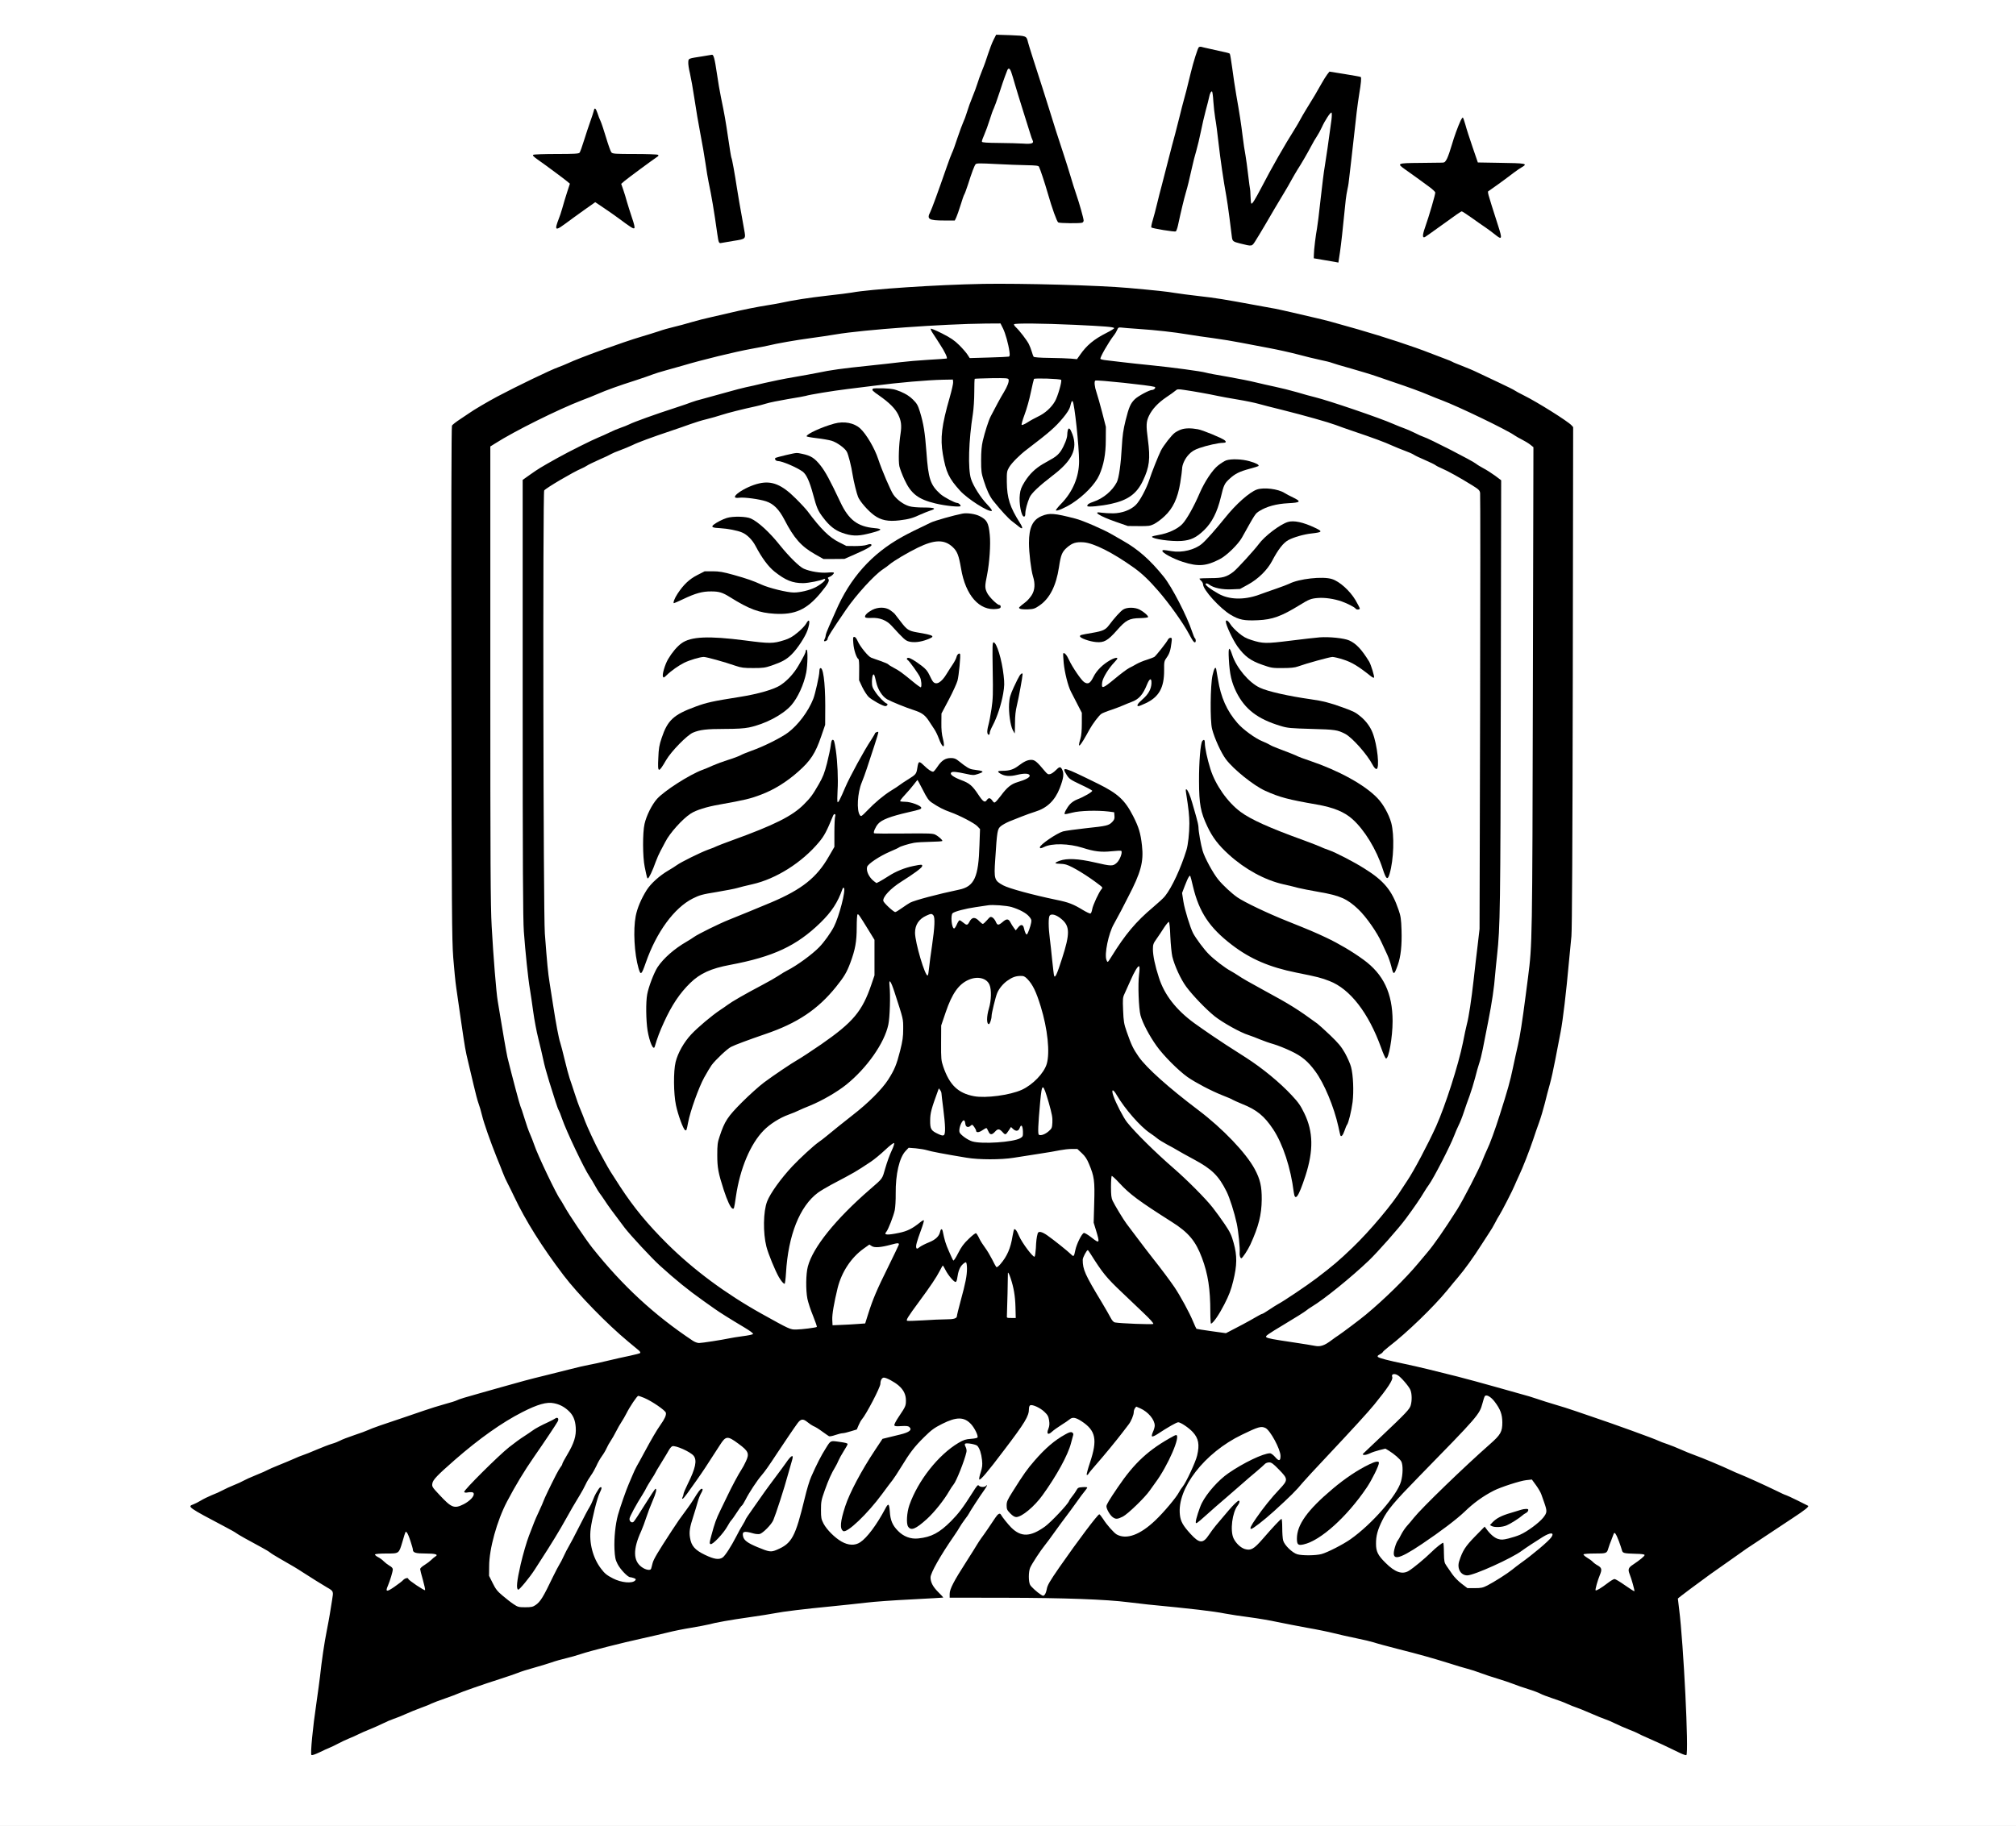 <?xml version="1.0" standalone="no"?>
<!DOCTYPE svg PUBLIC "-//W3C//DTD SVG 1.1//EN"
 "http://www.w3.org/Graphics/SVG/1.1/DTD/svg11.dtd">
<!-- Created with svg_stack (http://github.com/astraw/svg_stack) -->
<svg xmlns:sodipodi="http://sodipodi.sourceforge.net/DTD/sodipodi-0.dtd" xmlns="http://www.w3.org/2000/svg" version="1.1" width="1106.0" height="1002.0">
  <rect width="100%" height="100%" fill="#808080" stroke="none"/>
  <defs/>
  <g id="id0:id0" transform="matrix(1.25,0,0,1.25,0.0,0.0)"><g transform="translate(0,801.6) scale(0.04,-0.04)" fill="#ffffff" stroke="none">
<path d="M0 10020 l0 -10020 11060 0 11060 0 0 10020 0 10020 -11060 0 -11060 0 0 -10020z m11242 9602 c4 -4 17 -42 29 -83 11 -41 42 -141 69 -224 27 -82 63 -193 79 -245 17 -52 40 -124 51 -160 12 -36 48 -150 81 -255 33 -104 78 -244 101 -310 22 -66 55 -174 74 -240 18 -66 41 -136 49 -155 12 -28 81 -255 96 -320 3 -13 -16 -15 -124 -18 l-127 -3 -9 23 c-15 40 -28 80 -70 213 -23 72 -53 164 -67 205 -14 41 -33 101 -42 132 -11 41 -22 58 -36 62 -12 3 -93 6 -181 6 -88 1 -236 5 -330 10 -93 4 -177 4 -185 0 -18 -9 -49 -91 -181 -475 l-48 -140 -127 -3 c-70 -1 -131 1 -135 5 -5 5 0 26 11 48 28 59 70 172 90 240 10 33 25 76 33 95 9 19 30 76 48 125 17 50 53 146 79 215 26 69 60 163 75 210 15 47 35 101 45 120 10 19 29 71 43 115 14 44 35 105 48 135 12 30 35 96 52 145 16 50 46 131 67 180 20 50 50 130 65 180 16 49 39 111 52 138 l24 47 146 -4 c81 -3 150 -9 155 -14z m1984 -126 c22 -7 64 -17 94 -21 64 -8 130 -25 147 -37 11 -9 21 -61 43 -223 10 -73 25 -163 66 -395 8 -47 26 -168 39 -270 14 -102 34 -246 45 -320 11 -74 24 -180 30 -235 20 -205 25 -239 36 -242 11 -4 13 -1 163 284 57 109 113 211 124 227 12 17 39 62 62 103 22 40 69 120 105 179 76 124 84 138 157 264 31 52 79 133 108 180 29 47 64 108 79 135 15 28 37 64 50 80 l23 29 114 -18 c63 -10 130 -21 149 -24 52 -7 57 -14 49 -79 -4 -32 -26 -200 -48 -373 -22 -173 -45 -369 -51 -435 -7 -66 -18 -160 -26 -210 -30 -180 -72 -533 -101 -843 -3 -34 -10 -65 -15 -69 -6 -3 -27 -1 -47 5 -20 6 -70 16 -111 24 l-75 14 3 64 c2 36 10 103 18 150 9 47 17 99 19 115 8 61 26 214 40 350 16 145 33 266 65 465 31 190 70 519 63 533 -10 18 -26 3 -50 -50 -13 -32 -40 -83 -58 -113 -18 -30 -65 -116 -106 -190 -73 -135 -145 -262 -214 -375 -20 -33 -68 -114 -107 -180 -38 -66 -94 -160 -123 -210 -29 -49 -83 -142 -120 -205 -37 -63 -83 -138 -101 -167 l-33 -52 -38 5 c-46 7 -134 33 -149 45 -6 5 -14 45 -18 88 -9 108 -42 352 -66 486 -39 219 -71 455 -95 695 -8 86 -20 171 -25 190 -6 19 -13 86 -17 148 -6 116 -22 163 -43 132 -5 -8 -10 -25 -10 -37 0 -32 -37 -214 -50 -248 -7 -17 -27 -102 -45 -190 -39 -185 -61 -276 -79 -325 -8 -19 -26 -93 -41 -165 -15 -71 -40 -176 -57 -233 -16 -57 -45 -172 -64 -255 -19 -84 -41 -158 -49 -166 -12 -13 -28 -12 -117 2 -56 10 -106 21 -111 26 -6 6 -3 27 6 53 14 39 39 134 97 363 11 44 49 193 85 330 36 138 79 306 96 375 39 157 54 214 69 265 30 100 42 145 56 215 20 98 84 321 97 338 12 15 16 15 63 -2z m-5409 -88 c6 -7 15 -53 21 -103 18 -141 40 -282 61 -380 27 -123 37 -182 57 -310 20 -139 50 -311 68 -395 7 -36 18 -96 25 -135 27 -175 83 -497 98 -563 9 -45 12 -77 6 -83 -5 -5 -60 -17 -121 -27 -92 -15 -114 -16 -123 -6 -11 13 -28 111 -50 279 -10 80 -47 282 -74 405 -8 36 -19 104 -25 152 -9 77 -21 144 -76 438 -7 41 -21 120 -29 175 -43 272 -66 405 -76 433 -6 17 -9 45 -7 63 l3 33 98 13 c54 6 104 14 110 17 19 7 24 7 34 -6z m-1267 -641 c0 -7 7 -25 16 -42 8 -16 27 -68 40 -115 35 -121 76 -243 86 -257 6 -8 77 -12 233 -15 131 -2 228 -7 234 -13 13 -13 -76 -86 -276 -225 -39 -27 -75 -55 -78 -60 -7 -12 16 -93 91 -322 25 -76 43 -142 39 -148 -4 -6 -18 -2 -37 12 -80 60 -181 133 -257 185 -46 32 -89 62 -96 67 -8 6 -22 2 -41 -13 -29 -22 -134 -96 -254 -179 -36 -25 -75 -54 -87 -65 -19 -17 -23 -18 -28 -5 -4 9 1 33 10 54 9 21 34 102 56 179 22 77 47 153 55 169 7 16 14 35 14 41 0 17 -62 69 -228 192 -82 60 -140 109 -135 114 12 12 103 17 300 18 l162 1 15 28 c7 15 26 71 40 125 23 83 56 177 96 275 10 23 30 22 30 -1z m9517 -133 c7 -21 17 -46 21 -54 5 -9 33 -88 61 -178 40 -126 55 -162 69 -162 9 -1 103 0 208 0 112 0 202 -4 219 -10 l27 -10 -46 -42 c-26 -22 -73 -58 -105 -78 -32 -21 -62 -43 -65 -49 -9 -13 -126 -91 -138 -91 -16 0 -7 -56 26 -159 79 -243 103 -326 99 -334 -3 -5 -15 0 -27 11 -22 19 -175 128 -274 195 -31 21 -64 45 -74 54 -22 20 -38 14 -131 -53 -38 -27 -96 -69 -131 -94 -35 -25 -86 -62 -114 -82 -28 -21 -54 -33 -57 -29 -3 5 13 59 35 120 38 107 88 276 97 333 4 23 -3 31 -65 72 -39 25 -74 50 -77 56 -4 6 -40 34 -81 63 -41 28 -91 63 -110 76 -24 18 -31 28 -24 35 7 7 95 12 239 14 l227 4 32 86 c17 48 44 130 60 182 57 180 73 201 99 124z m-4427 -1734 c501 -17 954 -50 1230 -90 74 -11 230 -31 345 -45 116 -13 291 -41 390 -60 99 -20 246 -47 327 -60 81 -14 159 -30 173 -35 27 -10 104 -28 255 -60 135 -28 214 -48 256 -64 22 -8 89 -27 149 -41 109 -26 302 -85 505 -153 58 -19 146 -48 195 -64 50 -16 146 -51 215 -78 69 -26 154 -59 190 -73 228 -88 611 -265 820 -378 236 -128 484 -284 528 -331 l23 -25 -4 -2759 c-3 -1993 -7 -2785 -16 -2854 -6 -52 -18 -171 -26 -265 -23 -247 -63 -607 -79 -700 -29 -168 -88 -455 -117 -570 -17 -66 -44 -174 -60 -240 -16 -66 -49 -176 -73 -245 -25 -69 -53 -152 -64 -185 -28 -87 -130 -346 -146 -370 -7 -11 -27 -56 -45 -100 -30 -72 -124 -254 -233 -450 -63 -111 -253 -396 -334 -500 -201 -256 -420 -493 -604 -653 -52 -46 -106 -94 -120 -106 -14 -12 -45 -38 -70 -57 -25 -18 -66 -52 -91 -75 -25 -23 -55 -45 -67 -48 -51 -17 -20 -34 126 -69 81 -20 183 -43 227 -52 122 -24 518 -122 770 -190 222 -61 294 -81 500 -143 110 -33 241 -72 290 -87 159 -48 823 -273 877 -297 18 -9 87 -34 153 -58 66 -23 134 -48 150 -55 17 -8 89 -36 160 -64 72 -27 155 -59 185 -72 184 -75 395 -165 460 -194 41 -19 100 -44 130 -55 30 -12 91 -39 135 -60 44 -21 141 -66 215 -99 168 -77 318 -152 331 -167 6 -8 -2 -20 -25 -38 -19 -14 -37 -26 -40 -26 -5 0 -85 -51 -161 -103 -48 -33 -311 -209 -375 -250 -25 -16 -56 -38 -70 -48 -14 -11 -50 -36 -80 -56 -30 -21 -81 -57 -112 -80 -31 -24 -59 -43 -63 -43 -3 0 -31 -19 -62 -42 -31 -24 -84 -63 -118 -88 -35 -25 -99 -72 -144 -105 -45 -33 -97 -71 -116 -84 -32 -22 -35 -28 -35 -75 0 -28 5 -80 10 -116 9 -66 34 -359 50 -595 17 -252 34 -935 24 -945 -11 -11 -142 44 -264 110 -19 11 -69 33 -110 50 -41 18 -96 43 -122 56 -26 13 -93 42 -148 64 -56 22 -111 47 -124 55 -13 9 -59 28 -103 45 -44 16 -120 47 -169 68 -49 22 -114 48 -144 57 -30 10 -76 28 -101 41 -25 12 -95 39 -155 60 -60 20 -122 44 -139 52 -35 18 -284 105 -475 166 -74 24 -165 55 -201 68 -36 14 -103 35 -150 47 -46 12 -124 36 -174 53 -49 17 -146 46 -215 64 -69 18 -163 44 -209 58 -46 15 -144 40 -218 57 -74 17 -160 39 -190 50 -31 10 -122 32 -202 49 -80 16 -191 41 -246 55 -55 14 -179 39 -275 55 -96 17 -188 35 -205 40 -38 11 -275 57 -335 65 -156 19 -350 48 -381 56 -49 12 -301 45 -491 64 -87 8 -229 22 -315 30 -87 9 -185 20 -218 25 -84 13 -496 39 -855 53 l-55 2 3 40 c2 22 10 54 17 70 14 34 156 247 189 285 13 14 33 42 45 63 12 22 35 55 51 75 16 21 66 87 110 147 99 135 139 185 149 185 5 0 21 -19 36 -42 53 -81 117 -147 162 -169 38 -18 56 -21 118 -16 78 6 98 14 196 78 73 48 235 206 298 292 23 32 46 56 49 52 4 -4 7 -55 7 -113 0 -99 2 -111 28 -154 39 -67 133 -175 167 -193 62 -32 129 -5 166 67 9 17 32 49 53 72 20 22 49 59 64 81 35 54 103 119 110 107 4 -5 1 -26 -5 -48 -6 -21 -11 -80 -11 -131 0 -80 4 -97 26 -135 78 -133 200 -160 289 -63 20 22 77 86 128 143 51 57 95 101 98 98 3 -3 6 -35 8 -71 5 -93 21 -144 61 -192 56 -70 109 -95 213 -101 126 -7 194 9 335 80 141 71 261 158 402 292 56 53 104 93 106 89 3 -5 -6 -31 -19 -58 -63 -127 -84 -278 -50 -359 38 -90 218 -236 291 -236 60 0 139 54 324 224 51 47 97 83 102 80 5 -3 9 -38 9 -78 0 -59 5 -82 26 -121 48 -91 142 -199 214 -245 42 -27 55 -30 124 -30 65 0 86 5 134 28 75 38 201 117 265 168 29 22 71 53 93 70 155 110 370 294 379 325 9 27 -11 49 -44 49 -14 0 -56 -20 -93 -43 -99 -62 -184 -118 -231 -152 -48 -36 -287 -159 -397 -205 -41 -18 -89 -38 -107 -46 -17 -8 -52 -14 -77 -14 -41 0 -48 3 -67 33 -23 36 -21 82 4 138 9 19 23 51 31 72 18 45 97 138 168 197 l50 43 40 -47 c22 -25 54 -54 71 -62 55 -29 165 -15 277 34 112 49 263 171 301 244 l19 37 -19 43 c-11 24 -29 74 -40 111 -20 65 -58 129 -109 184 -21 23 -27 24 -85 18 -34 -4 -80 -14 -102 -22 -22 -8 -74 -25 -116 -37 -166 -52 -304 -139 -489 -311 -66 -61 -268 -218 -341 -265 -21 -14 -69 -46 -106 -71 -158 -108 -236 -148 -267 -136 -39 15 32 189 126 306 158 196 298 337 761 765 142 131 265 252 273 268 24 46 21 185 -5 243 -28 63 -97 159 -125 174 -12 7 -38 11 -56 9 l-33 -3 -14 -70 c-8 -38 -26 -90 -40 -115 -15 -25 -90 -112 -167 -195 -229 -245 -732 -755 -739 -748 -4 3 9 27 28 54 41 55 62 118 71 210 9 94 0 131 -44 174 -101 98 -165 121 -264 90 -69 -20 -70 -2 -2 61 244 229 377 361 391 388 11 21 16 59 17 116 1 80 -1 88 -30 130 -42 59 -126 138 -157 145 -46 12 -62 3 -62 -35 -1 -52 -9 -67 -82 -166 -71 -96 -140 -177 -278 -329 -44 -49 -128 -142 -185 -205 -57 -63 -154 -167 -215 -230 -61 -63 -160 -169 -220 -235 -169 -187 -484 -473 -506 -459 -7 4 -3 14 9 28 11 11 32 41 47 66 29 47 58 81 202 243 49 54 92 108 97 121 15 40 -2 75 -77 152 -97 100 -119 105 -202 38 -33 -26 -83 -68 -111 -93 -99 -89 -143 -127 -224 -196 -46 -38 -140 -120 -209 -182 -74 -66 -130 -108 -135 -103 -11 11 9 88 37 145 29 59 117 172 184 236 116 112 362 257 482 286 l72 17 38 -42 c21 -23 43 -42 47 -42 21 1 35 19 41 53 16 102 -137 357 -214 357 -52 0 -309 -115 -383 -172 -14 -10 -54 -40 -90 -65 -104 -75 -178 -142 -226 -205 -52 -67 -74 -69 -38 -4 26 47 54 157 54 216 0 66 -20 112 -75 169 -29 31 -79 69 -111 85 l-58 29 -70 -38 c-39 -21 -90 -51 -114 -67 -23 -16 -47 -26 -52 -23 -5 3 -9 33 -9 66 1 49 -4 67 -25 98 -29 42 -113 104 -165 122 -43 15 -57 1 -71 -70 -14 -76 -38 -114 -184 -296 -170 -211 -247 -298 -257 -288 -4 4 4 42 18 83 48 142 40 270 -21 339 -33 37 -166 121 -192 121 -13 0 -71 -32 -129 -71 -58 -40 -108 -69 -112 -65 -3 3 -8 32 -10 63 -3 31 -11 69 -19 84 -27 53 -150 129 -209 129 -26 0 -35 -17 -35 -68 0 -20 -11 -59 -24 -87 -24 -52 -152 -233 -291 -414 -44 -57 -95 -124 -113 -148 -19 -25 -36 -43 -39 -40 -2 3 -6 50 -7 104 -2 80 -6 106 -25 143 -13 25 -29 48 -35 52 -6 4 -20 13 -31 22 l-20 15 28 10 c22 9 27 16 27 46 0 67 -68 163 -142 201 -51 26 -140 13 -243 -36 -104 -50 -134 -70 -209 -140 -108 -102 -213 -240 -301 -395 -16 -27 -67 -101 -114 -164 -47 -62 -100 -134 -117 -160 -41 -60 -216 -237 -288 -291 -46 -33 -60 -39 -72 -30 -20 17 -18 56 10 151 48 162 65 208 106 281 23 40 48 88 56 107 8 19 30 58 48 85 18 28 44 71 58 96 14 25 57 93 96 151 76 115 66 108 187 128 64 11 145 37 169 54 23 17 24 66 2 83 -9 6 -42 12 -73 13 -31 0 -60 4 -65 9 -5 5 5 28 22 53 17 24 43 61 58 83 20 29 27 54 30 100 7 108 -48 185 -184 257 -96 50 -134 36 -134 -49 0 -46 -66 -177 -201 -397 -13 -22 -31 -53 -39 -69 -17 -33 -52 -48 -170 -73 -136 -28 -137 -28 -177 3 -50 38 -122 84 -132 84 -5 0 -25 14 -46 30 -21 17 -48 33 -61 36 -42 11 -31 25 -271 -329 -60 -87 -122 -182 -140 -210 -18 -29 -44 -62 -57 -74 -14 -12 -44 -52 -67 -90 -23 -37 -52 -81 -64 -98 -13 -16 -36 -53 -51 -81 -33 -58 -128 -200 -151 -227 -9 -9 -32 -44 -52 -76 -41 -66 -137 -175 -145 -163 -2 4 4 39 15 77 11 39 24 84 28 100 15 55 94 230 153 340 12 22 44 83 71 135 27 52 55 102 62 110 23 27 85 159 85 181 0 33 -37 85 -78 111 -20 12 -59 39 -87 60 -80 60 -120 50 -180 -48 -41 -66 -187 -289 -263 -402 -53 -77 -84 -73 -35 5 28 43 63 157 63 204 0 39 -5 52 -29 75 -60 56 -210 122 -250 109 -11 -3 -37 -34 -57 -68 -20 -34 -60 -100 -89 -147 -28 -47 -78 -130 -110 -185 -32 -55 -75 -127 -95 -160 -87 -140 -141 -246 -138 -267 4 -32 46 -51 73 -34 20 13 94 115 127 176 10 17 22 29 26 26 10 -6 -63 -226 -101 -307 -53 -114 -72 -237 -46 -306 15 -40 77 -101 116 -114 59 -19 77 -7 96 61 16 57 55 130 104 196 13 17 23 34 23 37 0 3 42 67 93 142 50 75 106 160 124 188 37 59 98 123 106 111 2 -5 -11 -56 -30 -114 -83 -256 -50 -370 133 -460 48 -23 104 -45 126 -47 55 -8 109 19 133 65 11 20 29 51 41 67 12 17 33 53 48 82 14 28 29 54 34 57 5 3 23 -15 40 -39 31 -45 87 -80 167 -105 22 -7 45 -16 50 -21 6 -4 32 -13 58 -18 71 -16 162 23 243 105 58 58 64 69 97 170 19 60 37 120 40 134 2 14 16 72 31 130 14 58 31 128 37 155 6 28 19 68 29 90 10 22 37 83 60 135 40 91 114 218 155 265 l20 24 62 -12 c34 -7 64 -15 68 -19 4 -3 -5 -25 -20 -47 -56 -89 -170 -321 -202 -411 -77 -214 -76 -330 3 -451 73 -110 209 -201 303 -202 95 -1 189 85 308 281 31 51 60 95 64 98 10 6 11 4 34 -78 17 -63 78 -148 134 -185 18 -12 58 -29 89 -38 60 -18 130 -11 237 22 133 43 322 228 442 436 47 81 86 118 104 100 7 -7 5 -21 -6 -44 -15 -30 -231 -362 -288 -443 -94 -135 -170 -257 -216 -345 -45 -88 -54 -112 -53 -157 0 -62 11 -85 64 -140 22 -23 36 -44 30 -47 -5 -4 -141 -13 -303 -22 -162 -9 -370 -24 -464 -35 -93 -11 -240 -26 -325 -35 -470 -47 -648 -68 -708 -84 -21 -6 -125 -22 -232 -36 -166 -23 -483 -80 -500 -90 -3 -2 -87 -17 -185 -34 -99 -17 -194 -35 -210 -40 -26 -9 -130 -33 -385 -87 -41 -9 -102 -24 -135 -35 -33 -10 -143 -38 -245 -63 -102 -24 -202 -52 -223 -61 -21 -8 -84 -26 -140 -40 -56 -13 -156 -42 -222 -63 -66 -22 -151 -48 -190 -58 -38 -9 -106 -32 -150 -49 -44 -18 -125 -45 -180 -60 -55 -15 -111 -33 -125 -40 -14 -7 -83 -32 -155 -55 -71 -24 -164 -58 -205 -76 -41 -18 -94 -37 -118 -44 -23 -6 -79 -27 -125 -46 -45 -20 -119 -49 -163 -65 -45 -16 -115 -44 -155 -63 -41 -19 -108 -47 -149 -62 -41 -14 -84 -32 -95 -40 -11 -7 -72 -33 -135 -59 -63 -26 -125 -53 -138 -61 -13 -9 -54 -27 -90 -41 -37 -13 -101 -42 -142 -63 -140 -73 -253 -121 -263 -111 -10 10 20 317 53 551 11 74 27 189 35 255 35 281 47 365 65 455 39 194 51 261 65 362 22 158 24 151 -42 189 -32 18 -86 51 -119 73 -141 93 -336 213 -419 257 -33 17 -75 43 -94 58 -19 14 -64 42 -101 61 -85 44 -190 104 -255 143 -27 16 -75 43 -105 60 -30 16 -82 44 -115 62 -33 18 -90 49 -127 68 -104 55 -158 88 -158 97 0 7 36 28 135 79 22 11 101 47 175 81 74 34 171 79 215 100 44 21 115 52 158 69 43 17 103 44 135 60 31 15 75 34 96 41 21 7 80 31 130 55 50 23 116 50 146 60 30 10 82 30 115 45 33 15 112 46 175 70 63 23 120 45 125 50 6 4 76 30 157 58 81 28 155 56 165 62 17 10 205 75 408 142 50 16 141 48 204 70 62 22 166 56 230 75 64 19 206 62 316 95 110 32 241 71 290 84 50 14 155 43 235 66 80 22 208 55 285 73 77 18 205 49 285 68 80 20 199 48 265 63 66 14 165 37 220 49 55 13 142 30 193 37 110 15 115 24 41 83 -120 95 -192 157 -324 280 -131 121 -340 338 -374 388 -8 12 -36 45 -61 74 -26 28 -63 76 -84 107 -20 30 -41 58 -46 61 -10 6 -36 43 -163 229 -141 206 -383 655 -433 803 -9 26 -29 74 -44 105 -16 32 -39 89 -51 126 -12 37 -39 112 -61 167 -21 55 -50 143 -63 195 -13 52 -35 127 -48 165 -14 39 -39 135 -57 215 -18 80 -41 181 -52 225 -29 115 -44 202 -78 445 -17 118 -37 251 -45 296 -19 100 -41 368 -55 657 -6 139 -10 1202 -10 2899 l-1 2681 18 20 c31 34 323 218 488 307 126 68 344 175 415 205 36 15 79 35 95 45 17 10 66 32 110 49 44 17 109 45 145 61 36 16 120 50 187 75 68 24 135 51 150 58 16 8 71 27 123 42 52 15 100 30 105 35 11 8 129 47 255 84 47 14 112 34 145 46 33 12 129 39 215 60 85 21 171 45 190 53 19 8 103 29 185 46 83 18 202 45 265 61 63 16 171 39 240 50 69 11 168 29 220 40 208 42 324 61 540 85 124 14 248 30 275 35 80 16 429 48 710 66 504 32 1099 41 1595 24z m95 -12687 c-56 -213 -282 -575 -457 -730 -100 -89 -153 -94 -198 -20 -35 56 -29 74 80 251 118 192 275 378 410 486 49 39 171 109 181 104 4 -2 -4 -43 -16 -91z m1146 -15 c-58 -197 -247 -493 -432 -677 -136 -135 -209 -162 -256 -92 -48 71 -41 102 51 226 29 39 61 84 72 101 91 149 293 350 429 428 17 10 53 30 80 46 60 35 73 27 56 -32z m-2311 -33 l21 -34 -21 -78 c-27 -97 -91 -249 -129 -306 -15 -23 -46 -69 -67 -101 -21 -33 -54 -81 -72 -108 -44 -67 -193 -211 -248 -240 -65 -34 -79 -21 -79 73 1 41 7 97 14 124 15 53 135 300 152 311 5 3 21 24 35 46 39 62 182 216 247 267 46 36 109 77 124 81 1 0 11 -16 23 -35z m4532 -191 c10 -10 -70 -180 -114 -244 -165 -236 -400 -479 -545 -564 -68 -39 -164 -72 -187 -63 -10 4 -16 18 -16 39 0 52 54 192 91 240 123 157 340 351 524 470 50 32 106 65 125 74 19 9 51 24 70 35 39 20 44 22 52 13z m-6482 -139 c-15 -60 -56 -193 -90 -295 -65 -195 -101 -260 -166 -301 -38 -23 -67 -24 -125 -4 -24 9 -54 14 -66 13 -12 -2 -22 0 -23 5 -1 20 64 129 172 285 180 262 308 426 320 414 4 -4 -6 -56 -22 -117z m3254 -143 c6 -10 -91 -153 -200 -297 -25 -33 -81 -109 -124 -170 -44 -60 -91 -125 -106 -143 -43 -53 -135 -194 -155 -237 -13 -28 -19 -64 -19 -120 l0 -79 60 -58 c32 -32 56 -58 52 -58 -4 0 -216 -1 -472 -2 l-465 -2 -3 32 c-3 24 13 59 68 154 39 68 93 157 120 198 27 41 71 109 97 151 79 124 180 272 210 306 l28 32 68 -80 c38 -44 87 -92 109 -106 52 -35 139 -43 199 -19 71 29 202 122 254 181 28 32 70 80 95 107 25 28 54 65 65 83 71 118 103 152 119 127z m3420 -123 c-9 -10 -21 -16 -26 -13 -5 3 -2 14 8 25 9 10 21 16 26 13 5 -3 2 -14 -8 -25z m1389 -155 c-21 -18 -42 -33 -47 -34 -6 0 -21 -11 -35 -23 -15 -13 -46 -31 -71 -40 -45 -17 -121 -23 -133 -11 -11 11 5 34 38 54 39 24 266 100 278 93 5 -3 -9 -20 -30 -39z"/>
<path d="M11052 19348 c-7 -7 -12 -21 -12 -32 -1 -32 -241 -721 -274 -784 -16 -30 -14 -71 2 -72 177 -11 565 -15 580 -7 16 10 15 32 -1 60 -8 12 -22 51 -32 87 -9 36 -41 139 -71 230 -57 178 -116 375 -136 455 -17 72 -31 88 -56 63z"/>
<path d="M11065 16510 c-4 -6 12 -28 36 -48 110 -94 183 -200 210 -305 6 -27 17 -50 23 -52 26 -9 483 -21 498 -13 9 4 25 24 34 43 28 60 161 175 254 222 47 23 88 39 93 36 4 -3 -3 -19 -16 -36 -13 -18 -34 -50 -46 -72 -12 -22 -40 -69 -62 -105 -60 -99 -58 -103 66 -115 33 -3 116 -12 185 -20 69 -8 233 -26 365 -40 271 -29 399 -47 530 -75 50 -10 162 -31 250 -45 88 -15 232 -44 320 -65 88 -21 196 -46 240 -55 44 -9 130 -32 190 -50 61 -18 165 -47 232 -64 67 -17 137 -37 155 -45 18 -8 101 -37 183 -64 472 -154 880 -328 1255 -535 224 -123 309 -176 363 -225 l27 -26 0 -2216 c0 -2109 -5 -2550 -30 -2845 -42 -483 -60 -626 -119 -920 -52 -260 -74 -356 -106 -465 -14 -47 -34 -116 -45 -155 -28 -106 -133 -400 -173 -485 -19 -41 -38 -86 -42 -100 -25 -81 -220 -447 -323 -605 -40 -60 -84 -130 -100 -154 -15 -25 -43 -63 -62 -85 -20 -23 -55 -67 -78 -98 -149 -202 -472 -531 -671 -682 -29 -23 -90 -69 -135 -103 -194 -149 -615 -417 -703 -447 -20 -7 -38 -17 -40 -23 -5 -13 127 -49 232 -63 44 -6 129 -20 190 -31 60 -10 146 -22 190 -25 l80 -6 60 41 c101 68 210 145 241 169 16 12 65 50 109 84 250 193 513 451 732 719 68 83 236 317 278 387 6 9 30 48 54 87 24 38 58 97 76 130 18 33 50 92 72 130 22 39 46 86 53 105 8 19 26 58 41 85 16 28 40 82 54 120 15 39 40 98 56 133 41 86 107 278 206 602 49 163 50 163 73 285 12 61 34 164 49 230 28 117 54 279 86 535 8 69 22 177 31 240 44 325 46 437 51 3196 l4 2622 -68 42 c-113 69 -182 109 -298 169 -60 32 -119 62 -130 69 -72 40 -363 171 -505 229 -47 18 -119 48 -160 65 -41 17 -120 46 -175 65 -55 19 -113 40 -130 47 -16 8 -64 25 -105 39 -41 13 -111 37 -155 52 -72 24 -227 70 -375 112 -30 8 -89 26 -130 38 -106 33 -560 140 -720 170 -74 13 -204 38 -287 55 -84 16 -242 41 -350 55 -109 14 -215 30 -235 36 -141 37 -1031 101 -1573 114 -137 3 -278 8 -312 10 -39 4 -64 1 -68 -5z"/>
<path d="M10427 16495 c-478 -22 -1104 -74 -1239 -104 -24 -5 -132 -21 -241 -36 -188 -24 -498 -78 -515 -89 -5 -3 -78 -17 -163 -31 -85 -14 -179 -33 -209 -41 -30 -9 -143 -38 -250 -64 -107 -26 -242 -61 -300 -78 -58 -17 -152 -45 -210 -61 -58 -17 -143 -43 -190 -59 -47 -17 -130 -44 -185 -62 -55 -18 -104 -36 -110 -40 -5 -4 -55 -22 -110 -40 -55 -18 -129 -46 -165 -63 -36 -16 -103 -42 -149 -59 -47 -16 -94 -36 -105 -43 -12 -7 -68 -32 -126 -56 -58 -23 -121 -52 -140 -64 -19 -12 -51 -27 -70 -35 -44 -16 -261 -129 -355 -184 -38 -22 -92 -52 -119 -67 -26 -14 -63 -38 -82 -53 l-34 -27 0 -2482 c0 -2334 1 -2502 20 -2822 26 -457 46 -676 81 -885 17 -96 39 -229 49 -296 20 -125 46 -246 80 -374 12 -41 27 -106 36 -145 17 -85 101 -354 151 -485 20 -52 48 -130 64 -172 15 -42 48 -119 74 -171 25 -53 45 -98 45 -102 0 -13 153 -310 175 -340 12 -16 31 -49 43 -72 19 -38 38 -68 89 -143 9 -14 53 -79 97 -145 43 -66 93 -136 110 -156 17 -20 54 -64 81 -98 209 -259 465 -510 718 -706 43 -33 102 -78 130 -101 29 -22 72 -53 97 -69 25 -15 65 -43 89 -62 25 -19 56 -33 72 -33 32 0 180 23 324 51 55 10 143 23 195 29 161 18 169 24 89 70 -164 95 -363 217 -394 243 -16 13 -61 45 -100 71 -38 25 -90 62 -115 81 -25 19 -61 46 -80 60 -34 24 -71 54 -207 166 -76 64 -374 365 -443 449 -84 102 -173 215 -196 250 -13 19 -50 73 -84 120 -33 47 -73 107 -88 133 -15 27 -44 76 -65 109 -89 141 -232 439 -299 622 -22 61 -46 119 -53 130 -12 18 -55 152 -86 266 -6 19 -19 58 -29 85 -11 28 -31 102 -44 165 -14 63 -41 176 -60 250 -19 74 -44 205 -55 290 -12 85 -30 211 -41 280 -24 159 -47 371 -62 575 -8 111 -12 894 -15 2572 l-4 2412 79 58 c82 60 107 75 296 180 221 123 527 269 698 333 43 16 96 39 118 50 22 11 98 40 168 65 70 24 159 55 197 68 173 61 330 111 445 142 69 18 173 47 232 64 60 18 168 45 240 62 73 16 171 38 218 49 47 12 173 36 280 54 107 19 213 38 235 44 22 6 101 20 175 31 129 20 194 27 605 72 99 10 214 23 255 28 41 5 147 13 235 17 88 3 168 11 177 16 17 8 16 13 -12 67 -16 32 -43 79 -60 104 -16 25 -30 48 -30 52 0 3 -11 21 -25 39 -14 18 -22 36 -19 39 4 4 48 -15 97 -40 99 -51 212 -148 249 -214 11 -21 26 -40 32 -41 6 -2 114 -2 240 0 l228 4 -6 61 c-14 123 -76 314 -111 339 -14 10 -228 8 -558 -7z"/>
<path d="M10688 15899 c-6 -4 -12 -67 -14 -160 -1 -85 -8 -185 -14 -224 -37 -243 -43 -303 -44 -485 l-1 -195 29 -70 c16 -38 40 -87 53 -107 12 -21 23 -42 23 -47 0 -5 23 -34 51 -65 41 -45 48 -57 35 -62 -18 -7 -127 61 -212 133 -79 65 -160 178 -188 261 -14 39 -34 132 -46 205 l-21 133 16 99 c18 111 62 297 100 420 27 86 31 135 14 152 -6 6 -38 9 -77 6 -371 -20 -630 -43 -792 -67 -52 -8 -162 -22 -245 -31 -141 -14 -384 -53 -485 -76 -25 -6 -128 -26 -230 -44 -213 -38 -445 -94 -790 -190 -132 -36 -487 -151 -595 -193 -49 -19 -130 -48 -180 -65 -49 -16 -99 -36 -110 -43 -11 -7 -63 -29 -115 -49 -231 -90 -633 -293 -831 -421 l-70 -45 4 -2442 3 -2442 22 -243 c12 -134 24 -247 27 -251 4 -8 29 -166 56 -356 15 -111 49 -275 69 -340 10 -33 30 -113 45 -178 15 -65 40 -158 56 -205 16 -48 43 -131 59 -184 17 -53 42 -123 56 -155 15 -32 39 -94 56 -138 35 -95 196 -420 258 -523 25 -40 59 -95 75 -122 257 -423 692 -874 1148 -1191 44 -30 93 -64 110 -76 18 -12 37 -22 43 -22 6 -1 17 -8 25 -17 7 -8 56 -41 108 -71 53 -31 103 -61 111 -68 8 -7 53 -32 100 -57 47 -25 128 -70 180 -99 l95 -53 90 -1 c100 0 213 12 234 24 10 7 2 35 -38 134 -103 255 -108 475 -13 663 38 75 144 226 242 344 57 68 228 238 300 299 158 132 227 201 238 238 6 21 23 77 37 125 14 48 44 125 67 170 23 46 45 104 48 131 7 52 -5 63 -21 20 -18 -47 -293 -303 -325 -303 -4 0 -34 -19 -68 -42 -33 -23 -92 -58 -131 -78 -366 -192 -408 -222 -500 -359 -113 -167 -180 -387 -205 -671 -6 -69 -15 -129 -20 -134 -9 -9 -37 45 -119 227 -79 175 -94 470 -31 638 51 137 320 451 514 599 32 25 80 63 106 85 26 22 80 65 120 95 287 216 521 438 592 559 65 111 80 148 115 278 33 124 37 151 38 263 0 134 -5 156 -97 425 -16 50 -44 131 -60 180 -34 102 -67 175 -80 175 -12 0 -10 -18 6 -65 55 -158 70 -535 28 -689 -23 -82 -103 -242 -156 -311 -141 -182 -301 -334 -422 -401 -27 -14 -73 -40 -102 -56 -56 -32 -260 -122 -379 -168 -252 -97 -401 -258 -510 -550 -52 -140 -88 -275 -98 -371 -3 -31 -12 -65 -20 -75 -12 -18 -15 -16 -33 26 -11 25 -31 84 -45 130 -14 47 -36 117 -47 155 -32 102 -32 322 0 415 55 162 91 219 222 351 136 137 212 204 306 270 108 75 256 172 374 246 43 26 96 62 119 78 23 17 63 44 88 60 179 115 349 268 428 385 67 101 74 115 124 265 l44 130 0 185 c0 146 -3 191 -15 212 -57 103 -97 170 -125 213 -19 28 -44 76 -57 107 -13 32 -28 58 -33 58 -7 0 -9 -67 -7 -199 4 -164 1 -214 -13 -278 -21 -94 -82 -253 -118 -308 -62 -95 -210 -265 -265 -305 -22 -16 -43 -34 -47 -40 -9 -15 -244 -170 -257 -170 -6 0 -51 -19 -102 -41 -50 -23 -140 -58 -201 -79 -219 -74 -339 -120 -377 -145 -66 -44 -173 -152 -221 -223 -66 -98 -141 -254 -168 -347 -12 -44 -27 -89 -33 -100 -5 -11 -19 -55 -30 -98 -12 -43 -25 -79 -31 -79 -17 -1 -56 92 -78 187 -25 110 -30 383 -8 480 15 70 67 177 120 249 83 111 309 294 529 427 106 64 288 165 349 194 29 13 74 39 100 57 27 18 72 46 101 62 104 55 260 166 340 241 76 71 165 190 209 280 66 133 129 422 105 485 l-10 25 -15 -35 c-8 -19 -33 -79 -56 -133 -22 -54 -62 -127 -87 -163 -53 -74 -179 -200 -276 -274 -97 -75 -282 -178 -363 -202 -38 -11 -102 -31 -140 -44 -39 -12 -158 -41 -265 -63 -203 -41 -336 -85 -406 -132 -85 -58 -212 -198 -283 -313 -65 -104 -90 -156 -175 -356 -17 -41 -36 -77 -41 -78 -17 -6 -34 63 -51 202 -14 110 -15 149 -5 241 13 121 53 254 104 345 33 59 143 173 223 231 145 106 378 233 554 301 58 22 110 44 116 49 5 4 50 22 100 40 49 17 121 46 159 64 39 19 93 42 120 53 85 33 304 150 347 184 136 109 212 199 289 343 l54 100 1 155 c1 171 22 286 70 384 14 28 39 85 56 126 16 41 33 80 38 85 5 6 29 51 55 100 71 135 186 325 195 320 4 -2 -19 -84 -51 -181 -33 -96 -59 -180 -59 -185 0 -4 -11 -32 -24 -61 -33 -73 -54 -151 -60 -228 -7 -76 13 -212 32 -218 6 -2 65 47 130 110 110 106 177 156 434 321 68 43 84 33 36 -22 -18 -21 -46 -57 -62 -80 -38 -52 -82 -94 -125 -118 -63 -34 -52 -43 56 -43 98 -1 171 -21 166 -45 -1 -6 -53 -22 -115 -36 -243 -55 -321 -94 -362 -185 -19 -41 -23 -61 -16 -68 8 -8 110 -10 325 -8 l314 4 47 -21 c28 -13 44 -25 38 -30 -5 -5 -70 -11 -144 -13 -114 -4 -146 -9 -205 -31 -196 -72 -390 -177 -435 -234 -11 -14 -20 -38 -20 -52 0 -36 49 -112 93 -145 41 -31 38 -32 150 41 116 77 313 144 331 114 4 -6 -6 -19 -24 -29 -18 -9 -50 -30 -73 -47 -22 -16 -67 -47 -99 -67 -114 -72 -182 -144 -194 -206 -5 -25 2 -35 55 -84 71 -66 94 -76 124 -54 156 113 193 126 635 226 51 11 104 25 118 30 38 15 92 79 113 135 26 69 51 272 51 412 0 108 -1 116 -26 148 -29 38 -195 128 -318 172 -89 32 -185 85 -218 120 -26 27 -98 164 -113 213 -4 14 -14 29 -21 35 -11 8 -11 19 2 60 9 28 18 56 20 64 3 9 20 -1 52 -32 27 -24 59 -48 72 -52 25 -8 32 -2 113 99 34 42 82 59 132 45 19 -5 37 -14 40 -20 10 -15 107 -83 139 -97 18 -8 26 -16 19 -23 -6 -6 -36 -2 -84 11 -117 31 -169 25 -169 -21 0 -22 83 -75 148 -94 64 -19 92 -45 163 -148 30 -45 63 -84 73 -85 10 -2 28 6 40 17 l23 21 18 -20 c28 -31 51 -24 97 32 96 117 139 152 208 171 85 24 142 61 138 90 -5 36 -55 43 -147 22 -75 -17 -119 -16 -107 4 3 4 19 11 36 14 16 4 60 29 96 57 55 42 72 50 108 50 52 0 73 -15 124 -89 20 -30 44 -58 53 -64 24 -15 60 -2 107 38 l42 36 10 -26 c15 -40 12 -63 -18 -151 -58 -165 -126 -230 -298 -288 -177 -58 -315 -119 -357 -157 l-41 -35 -12 -170 c-18 -232 -18 -368 0 -402 34 -64 265 -141 686 -228 132 -27 237 -73 328 -142 25 -19 47 -30 51 -25 4 4 13 37 20 73 13 65 54 157 98 218 13 17 22 36 19 40 -3 5 -24 22 -48 38 -24 15 -68 47 -98 70 -30 22 -101 67 -158 99 -75 42 -100 61 -92 69 20 20 122 10 296 -29 95 -21 183 -35 195 -32 47 12 88 59 103 117 16 65 7 95 -27 86 -44 -12 -233 -17 -277 -8 -25 5 -85 22 -135 38 -79 24 -107 28 -233 29 -78 1 -142 5 -142 9 -1 12 90 76 128 90 52 20 131 32 317 51 236 24 293 49 302 137 7 74 4 75 -237 84 -108 4 -163 2 -215 -10 -38 -8 -73 -11 -78 -7 -4 4 6 26 22 48 22 31 45 46 97 67 37 15 80 36 94 45 14 10 42 24 63 32 39 14 49 36 20 46 -10 3 -49 20 -88 38 -38 18 -91 42 -116 54 -73 32 -130 115 -66 95 48 -15 406 -195 458 -231 98 -65 184 -177 252 -323 59 -126 80 -370 44 -500 -17 -64 -78 -202 -146 -330 -19 -36 -54 -103 -78 -150 -24 -47 -57 -108 -73 -135 -16 -28 -40 -94 -55 -148 -21 -81 -25 -115 -23 -200 3 -88 5 -102 21 -105 12 -3 22 8 33 35 9 21 35 63 58 95 22 31 58 83 78 115 63 100 230 284 348 383 62 51 129 117 150 145 106 143 227 447 250 627 12 92 9 305 -4 326 -3 6 -2 13 3 16 5 4 12 2 16 -4 3 -5 3 -10 -1 -10 -3 0 -1 -7 6 -15 19 -22 49 -151 60 -255 6 -52 19 -128 30 -168 25 -90 109 -259 165 -332 42 -55 166 -176 221 -216 39 -28 256 -141 319 -166 27 -10 70 -30 95 -42 25 -13 101 -45 170 -71 69 -26 130 -50 135 -55 6 -4 48 -22 95 -39 254 -95 592 -299 711 -429 65 -71 140 -226 163 -336 30 -144 16 -456 -25 -563 -13 -34 -23 -22 -43 50 -22 78 -134 309 -192 399 -62 95 -144 191 -219 255 -99 83 -202 126 -405 168 -69 14 -159 33 -200 41 -93 20 -330 99 -390 131 -149 79 -227 135 -357 256 -91 84 -121 117 -172 190 -70 101 -143 322 -156 470 -8 88 -22 97 -43 26 -8 -24 -29 -79 -48 -121 -24 -54 -34 -92 -34 -127 0 -62 32 -220 59 -288 12 -29 30 -76 41 -104 27 -70 136 -223 206 -290 98 -93 333 -243 614 -394 320 -172 499 -291 674 -451 159 -144 235 -264 262 -415 20 -110 12 -351 -15 -459 -22 -88 -66 -196 -78 -193 -4 1 -18 40 -30 85 -47 181 -85 288 -144 403 -144 282 -264 382 -594 491 -480 158 -664 281 -930 620 -46 58 -58 81 -97 179 -56 140 -68 219 -68 436 0 104 -4 189 -8 189 -4 0 -14 -15 -20 -34 -12 -32 -58 -107 -160 -258 l-45 -67 6 -76 c7 -77 33 -191 68 -300 26 -81 34 -95 105 -205 61 -96 177 -215 267 -277 23 -15 62 -44 87 -63 52 -40 292 -199 472 -312 193 -122 290 -200 460 -367 157 -153 199 -214 246 -356 28 -82 37 -227 22 -348 -15 -128 -120 -453 -139 -431 -4 5 -16 61 -26 124 -24 157 -45 235 -100 375 -47 122 -115 238 -193 329 -54 63 -164 138 -256 172 -39 15 -84 34 -101 43 -16 10 -73 34 -125 55 -116 47 -325 156 -376 196 -20 17 -41 30 -45 30 -18 0 -229 221 -292 306 -93 125 -164 270 -184 375 -20 110 -20 313 1 464 19 139 19 135 7 135 -5 0 -25 -30 -45 -67 -21 -38 -48 -86 -62 -108 -13 -22 -36 -71 -51 -110 -14 -38 -38 -92 -51 -119 l-25 -49 6 -131 c5 -113 11 -146 41 -237 36 -112 85 -220 115 -254 10 -11 27 -36 39 -55 48 -80 329 -330 612 -544 181 -138 412 -350 491 -451 22 -27 57 -72 78 -98 45 -57 115 -193 132 -257 16 -62 16 -280 -1 -365 -20 -106 -130 -381 -159 -400 -18 -10 -29 28 -36 125 -15 203 -93 470 -180 616 -97 163 -118 179 -540 412 -134 74 -141 78 -234 145 -174 126 -340 323 -451 537 -19 38 -40 47 -40 17 1 -90 100 -323 185 -435 62 -83 298 -320 450 -452 325 -285 453 -421 609 -651 69 -100 93 -156 121 -284 21 -95 16 -187 -20 -343 -37 -156 -174 -426 -206 -406 -5 3 -9 44 -9 92 -1 185 -32 406 -70 502 -10 25 -28 73 -40 107 -25 70 -93 178 -149 236 -35 38 -189 144 -326 226 -71 42 -199 132 -297 207 -54 42 -136 126 -196 199 -45 55 -52 39 -52 -117 l0 -127 41 -78 c60 -114 209 -333 312 -458 18 -22 53 -67 77 -100 24 -33 60 -79 80 -102 145 -171 320 -447 385 -610 20 -51 44 -98 52 -105 9 -7 86 -23 172 -36 l156 -22 115 57 c63 32 131 68 152 80 20 12 76 43 125 69 48 26 102 57 118 69 17 12 59 39 95 59 36 21 88 53 115 71 149 101 186 127 283 199 246 183 492 412 673 627 128 154 197 243 257 337 15 24 46 70 69 102 23 31 53 82 68 111 15 30 33 61 40 69 18 21 185 347 185 361 0 6 18 48 39 93 43 87 105 253 152 406 17 52 48 152 70 222 22 70 53 196 69 279 16 83 36 177 45 208 28 106 60 332 91 640 8 85 22 211 31 280 14 112 17 383 20 2516 2 1314 2 2399 -1 2410 -8 32 -221 156 -506 296 -102 49 -207 101 -234 115 -27 14 -84 38 -127 54 -43 16 -111 45 -152 64 -41 19 -96 41 -123 49 -27 8 -89 31 -139 50 -49 20 -139 52 -200 71 -60 19 -137 44 -170 56 -33 11 -121 37 -195 56 -74 20 -144 41 -154 46 -11 6 -119 34 -240 63 -122 29 -250 60 -286 69 -36 8 -128 27 -205 40 -77 14 -189 35 -250 46 -177 35 -336 58 -356 53 -11 -3 -25 -1 -32 4 -6 6 -54 13 -106 17 -51 3 -134 13 -185 21 -111 19 -566 63 -584 57 -24 -8 -25 -55 -2 -131 12 -42 41 -143 63 -226 l40 -150 1 -155 c1 -140 -2 -165 -27 -259 -15 -57 -39 -124 -52 -150 -49 -96 -154 -201 -284 -284 -114 -74 -136 -71 -63 8 56 62 124 179 147 255 35 118 29 337 -20 700 -9 63 -17 178 -18 254 -2 120 -4 140 -19 150 -29 18 -54 -5 -50 -45 17 -219 13 -258 -34 -328 -75 -110 -151 -182 -363 -344 -145 -109 -250 -211 -279 -271 -20 -38 -23 -62 -23 -143 0 -163 37 -299 110 -408 94 -139 -106 33 -222 192 -157 214 -179 497 -63 834 19 55 42 112 52 127 10 15 34 56 52 92 18 36 51 94 72 130 43 72 66 140 56 165 -5 15 -27 16 -197 13 -105 -2 -195 -6 -201 -9z m-836 -164 c74 -26 103 -43 150 -87 40 -37 50 -56 76 -138 38 -121 59 -252 72 -458 16 -254 28 -297 104 -387 66 -78 80 -90 145 -121 84 -40 54 -51 -73 -25 -236 47 -304 95 -389 271 l-52 105 -3 107 c-2 59 2 154 9 210 8 57 14 128 13 158 -1 111 -85 233 -226 326 -38 26 -65 50 -62 56 9 15 180 2 236 -17z m3002 16 c3 -5 -22 -27 -57 -49 -92 -61 -171 -146 -208 -225 -30 -65 -31 -73 -25 -145 3 -43 10 -102 15 -132 15 -87 13 -240 -4 -303 -21 -82 -81 -195 -128 -245 -43 -45 -89 -73 -161 -99 -62 -22 -249 -54 -259 -44 -4 4 17 21 47 36 67 34 169 137 196 198 25 56 46 206 59 412 11 170 48 351 90 433 38 75 152 145 260 161 78 12 169 13 175 2z m-3474 -397 c29 -16 67 -47 85 -69 51 -63 125 -201 155 -289 39 -115 117 -302 150 -361 65 -113 187 -185 317 -185 65 0 61 -17 -13 -51 -123 -57 -325 -74 -419 -35 -45 19 -137 101 -186 166 -39 51 -79 179 -99 315 -17 107 -49 226 -71 256 -54 77 -175 132 -314 145 -41 4 -78 10 -81 15 -11 18 101 69 246 110 87 25 163 20 230 -17z m3850 -67 c86 -33 155 -70 153 -82 -1 -5 -42 -17 -90 -27 -236 -49 -316 -119 -343 -303 -36 -251 -40 -267 -86 -356 -132 -256 -339 -305 -684 -162 -8 3 -20 5 -27 4 -6 -1 -14 3 -17 8 -9 13 14 25 25 14 12 -12 139 9 200 33 63 25 124 69 147 106 42 67 111 215 130 278 21 67 88 233 118 292 9 18 42 66 72 106 77 103 121 124 252 118 59 -3 105 -12 150 -29z m-1462 -111 c8 -116 -39 -189 -213 -330 -262 -213 -264 -215 -299 -326 -13 -39 -27 -72 -32 -73 -17 -4 -28 129 -15 188 13 56 88 182 132 221 38 33 157 112 182 120 73 23 154 118 188 219 29 87 51 80 57 -19z m-2905 -152 c92 -31 210 -199 321 -457 14 -32 48 -96 75 -141 57 -94 126 -151 224 -184 32 -10 58 -23 58 -28 0 -5 -19 -14 -43 -21 -106 -28 -253 -3 -340 59 -56 41 -143 145 -168 201 -10 23 -30 87 -45 142 -35 138 -64 210 -102 254 -31 37 -120 87 -222 126 -29 11 -54 25 -55 30 -2 16 143 45 199 40 28 -3 72 -12 98 -21z m4845 -62 c30 -9 53 -21 53 -26 0 -5 -33 -18 -73 -29 -84 -21 -155 -60 -215 -116 -55 -51 -67 -77 -96 -206 -34 -150 -84 -251 -170 -341 -100 -106 -135 -119 -315 -118 -90 1 -147 5 -154 12 -8 8 -8 13 3 16 159 49 223 87 279 163 33 44 136 246 169 330 48 123 170 279 246 314 53 24 197 25 273 1z m-5161 -268 c77 -39 193 -141 264 -232 188 -242 271 -329 349 -371 89 -47 136 -61 217 -63 113 -2 109 -8 -57 -81 -55 -24 -215 -35 -276 -18 -51 14 -198 101 -242 144 -43 42 -123 160 -167 246 -100 199 -159 240 -387 269 -73 9 -133 22 -133 27 0 14 161 91 215 104 72 16 154 6 217 -25z m5466 -48 c59 -18 171 -86 160 -97 -5 -5 -49 -13 -98 -18 -103 -12 -230 -56 -283 -98 -30 -25 -124 -173 -184 -292 -34 -66 -154 -184 -224 -219 -109 -54 -183 -75 -247 -68 -107 11 -334 93 -313 113 3 3 39 5 79 4 77 -2 187 18 237 44 43 22 197 179 266 271 116 154 294 323 378 360 41 17 171 18 229 0z m-3266 -290 c33 -16 58 -38 68 -57 43 -81 39 -352 -7 -587 l-20 -107 18 -53 c13 -41 32 -67 80 -112 35 -32 60 -61 57 -64 -4 -3 -25 -6 -47 -6 -75 1 -177 62 -229 137 -40 58 -88 188 -102 277 -29 175 -44 215 -104 269 -38 34 -119 67 -166 67 -67 0 -266 -80 -378 -154 -119 -77 -195 -128 -249 -165 -54 -39 -219 -209 -292 -301 -48 -62 -191 -264 -227 -323 -46 -75 -53 -45 -9 46 21 45 48 106 60 136 50 125 163 302 283 442 94 111 255 239 392 314 39 21 86 48 105 60 19 12 51 27 70 35 19 7 75 33 124 57 58 29 141 58 240 84 181 47 249 48 333 5z m933 3 c52 -11 119 -27 148 -35 127 -37 454 -203 593 -302 140 -100 218 -177 355 -348 69 -87 163 -265 260 -491 28 -65 -5 -40 -65 50 -211 312 -352 469 -545 605 -146 103 -243 162 -341 207 -189 87 -286 87 -385 -2 -64 -57 -77 -82 -90 -175 -23 -156 -33 -194 -70 -274 -65 -140 -162 -224 -261 -224 -25 0 -48 2 -51 5 -3 3 20 32 51 63 91 91 110 159 76 268 -38 122 -57 406 -34 513 31 145 141 188 359 140z m-3433 -34 c58 -26 196 -152 278 -255 29 -36 95 -111 148 -166 73 -76 109 -107 149 -124 56 -24 192 -52 214 -43 21 8 49 -6 38 -17 -13 -13 -145 -50 -214 -60 -166 -24 -351 74 -465 247 -31 46 -70 111 -87 144 -33 64 -110 141 -165 164 -48 20 -174 45 -227 45 -25 0 -47 4 -51 9 -13 21 84 66 185 85 48 9 145 -5 197 -29z m6100 -61 c108 -43 107 -44 -67 -84 -170 -39 -213 -73 -310 -246 -105 -186 -266 -320 -414 -344 -83 -13 -230 10 -271 42 -27 21 -24 43 6 35 24 -6 142 19 182 39 76 39 149 111 322 315 122 145 223 230 312 264 57 22 154 13 240 -21z m-6327 -544 c146 -40 289 -88 325 -110 53 -32 292 -90 372 -90 86 0 208 35 273 79 25 16 48 27 52 25 15 -9 -12 -43 -108 -140 -139 -140 -221 -171 -429 -161 -135 7 -252 36 -321 82 -28 18 -77 47 -110 65 -32 17 -84 46 -114 63 l-55 32 -105 0 c-110 0 -134 -6 -265 -65 -117 -53 -130 -50 -85 20 66 105 193 205 290 230 53 13 164 2 280 -30z m6610 -59 c52 -20 149 -101 186 -155 63 -92 82 -126 74 -131 -5 -3 -11 -1 -15 5 -10 17 -147 79 -210 95 -163 42 -277 27 -396 -51 -98 -63 -286 -152 -349 -164 -29 -6 -104 -10 -166 -10 -133 0 -179 13 -274 75 -62 40 -177 153 -200 194 -16 30 4 34 47 10 94 -53 120 -63 198 -72 104 -13 204 3 350 58 55 21 136 51 180 67 44 17 105 39 135 50 135 49 350 63 440 29z m-2123 -334 c24 -12 43 -26 43 -32 0 -5 -23 -13 -52 -16 -118 -12 -135 -22 -254 -144 -123 -126 -138 -133 -241 -121 -115 13 -122 45 -14 63 136 22 130 19 261 177 30 37 64 73 76 81 45 29 113 26 181 -8z m-2751 4 c18 -11 59 -55 92 -99 97 -126 107 -133 241 -155 116 -19 101 -53 -28 -64 -91 -8 -125 10 -208 106 -105 122 -148 147 -273 160 -30 3 -54 10 -54 16 1 5 21 20 44 32 56 30 141 31 186 4z m-924 -234 c-34 -87 -153 -238 -223 -283 -20 -12 -76 -37 -125 -55 -83 -30 -97 -32 -219 -32 -100 0 -141 4 -175 17 -116 45 -318 98 -372 98 -67 0 -194 -40 -254 -80 -87 -57 -100 -66 -121 -85 -29 -26 -46 -14 -37 26 21 100 145 257 229 293 84 35 327 42 500 14 33 -5 101 -14 150 -20 50 -5 128 -14 175 -20 155 -18 304 27 412 124 33 31 64 53 68 51 5 -3 1 -24 -8 -48z m4829 -71 c66 -35 164 -59 244 -58 39 0 165 12 280 28 242 32 474 38 565 15 62 -16 122 -53 168 -105 42 -48 109 -164 117 -203 9 -45 -2 -59 -29 -35 -32 30 -146 106 -186 124 -70 32 -143 50 -198 50 -56 0 -231 -45 -367 -95 -51 -19 -80 -22 -185 -21 -114 0 -133 3 -213 32 -49 17 -103 40 -120 51 -36 22 -108 95 -155 158 -38 49 -85 150 -76 164 3 6 29 -11 57 -36 29 -25 73 -56 98 -69z m-4197 -134 c59 -75 78 -88 176 -117 106 -32 309 -166 428 -283 19 -18 39 -31 45 -29 7 2 12 27 12 63 0 65 -20 113 -80 191 -19 25 -32 50 -29 55 13 20 159 -110 169 -151 3 -14 17 -43 31 -63 49 -76 115 -38 213 121 86 141 98 143 81 14 -16 -123 -29 -158 -114 -318 l-79 -150 -6 -108 c-3 -59 -9 -108 -13 -110 -3 -1 -33 39 -66 89 -71 108 -102 134 -203 168 -111 37 -270 103 -299 124 -43 32 -78 94 -101 178 -28 106 -33 114 -56 91 -12 -12 -19 -38 -21 -87 -4 -65 -2 -73 29 -122 18 -29 41 -63 52 -74 25 -29 5 -41 -31 -19 -52 34 -84 71 -120 140 l-37 70 0 115 c0 100 -3 120 -22 150 -28 46 -47 114 -39 136 8 20 4 23 80 -74z m3366 49 c0 -33 -47 -131 -67 -138 -12 -5 -13 -21 -8 -87 11 -132 -28 -263 -96 -320 -41 -34 -106 -68 -113 -58 -2 4 11 23 31 42 52 52 73 99 73 169 0 33 -4 71 -10 85 -14 39 -38 33 -45 -11 -10 -62 -34 -120 -76 -182 -36 -55 -46 -62 -117 -91 -42 -17 -84 -35 -94 -40 -9 -5 -58 -23 -110 -40 -51 -18 -107 -42 -123 -55 -44 -33 -110 -122 -146 -195 -16 -34 -32 -60 -35 -57 -3 3 -6 63 -7 134 l-2 128 -44 85 c-24 47 -54 105 -67 130 -52 98 -102 338 -75 354 7 5 18 -7 29 -31 26 -58 117 -187 152 -217 58 -49 88 -34 140 70 39 79 152 174 151 129 0 -6 -18 -37 -41 -71 -31 -46 -44 -78 -53 -127 -14 -85 -4 -100 45 -66 41 29 106 81 167 135 60 54 232 149 296 165 65 15 116 50 151 102 39 58 75 97 86 91 4 -3 8 -18 8 -33z m-1878 -99 c46 -167 58 -319 33 -435 -19 -90 -83 -295 -95 -302 -17 -11 -17 11 3 120 16 94 19 151 17 392 -1 332 4 364 42 225z m-2120 -149 c-17 -126 -80 -281 -150 -369 -48 -62 -180 -152 -282 -194 -145 -60 -221 -72 -470 -75 -235 -2 -259 -5 -325 -38 -50 -25 -176 -127 -198 -160 -8 -13 -34 -46 -57 -72 -22 -26 -52 -69 -66 -96 -37 -74 -48 -56 -41 66 4 75 13 123 35 186 40 116 52 136 114 195 63 61 82 72 208 120 136 52 216 72 375 94 234 32 491 94 562 136 103 60 173 132 250 257 48 79 60 66 45 -50z m4755 -6 c53 -82 124 -148 213 -200 77 -44 343 -109 565 -137 50 -6 120 -18 157 -26 71 -15 281 -90 347 -123 59 -30 146 -131 171 -198 47 -124 77 -331 51 -348 -5 -3 -26 20 -47 50 -66 100 -122 166 -191 227 -128 112 -161 121 -448 123 -186 1 -233 5 -305 23 -168 41 -343 134 -428 226 -45 49 -114 180 -136 256 -8 30 -20 92 -26 138 -11 85 -5 121 14 88 6 -11 35 -55 63 -99z m-237 -132 c0 -32 46 -186 72 -243 73 -155 222 -318 364 -395 71 -38 236 -112 314 -139 47 -17 97 -37 113 -44 15 -8 89 -36 165 -63 212 -75 420 -172 533 -248 111 -75 145 -102 193 -154 62 -67 117 -167 143 -262 33 -123 18 -514 -23 -547 -15 -13 -16 -12 -44 75 -46 145 -181 374 -284 483 -129 138 -231 176 -631 242 -71 12 -146 28 -165 35 -19 7 -71 26 -115 42 -103 38 -129 52 -244 130 -113 76 -270 227 -311 299 -79 136 -122 283 -134 450 -7 95 7 355 20 375 9 16 34 -10 34 -36z m-4311 -110 c14 -203 0 -345 -48 -487 -22 -65 -52 -141 -68 -170 -41 -78 -218 -251 -338 -331 -147 -99 -355 -176 -540 -202 -228 -31 -410 -85 -500 -145 -74 -51 -209 -208 -259 -302 -18 -35 -45 -85 -60 -113 -15 -27 -41 -89 -59 -137 -18 -48 -36 -89 -42 -90 -47 -13 -71 355 -34 532 15 76 70 185 127 252 77 93 322 253 492 321 36 14 88 36 115 48 28 13 104 42 170 65 444 154 651 264 788 418 77 88 171 272 193 381 17 82 31 112 45 98 5 -5 13 -67 18 -138z m2136 25 c-8 -41 -19 -95 -25 -120 -6 -25 -16 -78 -23 -118 -7 -40 -17 -74 -22 -75 -6 -1 -11 40 -13 103 -3 110 1 129 55 249 14 30 28 50 33 45 5 -5 2 -43 -5 -84z m-2008 -768 c13 -125 8 -378 -10 -477 -16 -87 -57 -205 -115 -323 -34 -71 -211 -251 -332 -338 -135 -97 -290 -171 -433 -205 -67 -17 -156 -38 -197 -49 -41 -11 -147 -31 -234 -45 -134 -21 -172 -31 -235 -62 -148 -73 -251 -173 -366 -356 -59 -93 -150 -285 -180 -377 -22 -70 -32 -80 -44 -47 -44 114 -56 450 -21 593 46 192 158 340 348 461 138 88 328 187 408 213 38 12 80 29 93 37 13 9 89 37 167 64 79 26 153 54 166 62 13 8 55 25 93 37 39 13 121 47 183 76 62 30 117 54 121 54 20 0 219 141 257 181 96 104 119 138 208 308 14 27 79 255 86 301 0 3 7 -3 15 -13 7 -10 17 -53 22 -95z m4077 -34 c32 -124 55 -179 124 -298 38 -66 184 -221 257 -273 55 -39 325 -169 410 -197 39 -12 88 -32 110 -43 21 -11 97 -39 167 -63 71 -24 145 -52 166 -63 20 -10 69 -28 107 -41 39 -12 75 -26 80 -30 6 -4 60 -33 120 -65 61 -31 161 -91 222 -132 176 -117 258 -220 319 -403 l29 -85 0 -200 c0 -164 -3 -212 -19 -267 -18 -68 -42 -104 -50 -77 -15 51 -50 146 -57 154 -4 6 -23 46 -42 90 -81 193 -255 411 -388 489 -112 66 -163 82 -364 111 -60 9 -141 25 -180 35 -38 10 -113 29 -165 41 -126 29 -175 48 -305 117 -192 102 -384 269 -478 414 -35 56 -96 211 -114 291 -15 67 -18 126 -18 327 1 171 5 254 13 274 7 16 15 26 19 23 3 -4 20 -62 37 -129z"/>
<path d="M11330 15895 c-5 -5 -13 -39 -20 -75 -23 -130 -60 -272 -90 -343 -38 -92 -47 -137 -29 -137 8 0 34 14 59 31 25 16 84 50 131 74 96 49 169 114 212 187 33 56 85 244 71 258 -13 12 -324 17 -334 5z"/>
<path d="M10835 10120 c-115 -11 -260 -38 -331 -61 -51 -16 -64 -26 -74 -50 -25 -58 8 -198 43 -186 7 2 22 25 35 51 23 49 28 50 69 14 27 -25 53 -17 75 22 27 47 47 49 81 7 16 -21 37 -37 47 -37 10 0 34 19 54 41 41 48 58 47 77 -5 18 -49 41 -54 86 -17 21 17 43 31 49 31 6 0 26 -25 45 -55 42 -70 56 -75 91 -33 20 24 28 29 31 18 3 -8 10 -34 16 -58 10 -36 16 -43 34 -40 27 4 66 95 69 158 1 34 -4 47 -33 76 -89 93 -273 142 -464 124z"/>
<path d="M10177 10015 c-55 -19 -123 -79 -138 -123 -31 -87 2 -278 83 -492 22 -58 45 -117 50 -132 6 -16 14 -28 18 -28 11 0 20 54 20 124 0 33 14 155 30 271 31 219 37 323 20 355 -17 32 -41 39 -83 25z"/>
<path d="M11500 10000 c-16 -30 -15 -137 4 -295 8 -71 22 -197 31 -280 9 -82 18 -158 21 -168 10 -34 29 -11 52 64 13 41 46 144 74 229 44 135 51 166 52 240 1 100 -11 127 -88 185 -64 48 -128 59 -146 25z"/>
<path d="M11128 9336 c-81 -29 -167 -106 -197 -177 -23 -52 -41 -57 -41 -10 0 94 -54 164 -137 177 -91 13 -193 -39 -268 -137 -61 -80 -84 -128 -129 -264 -46 -137 -60 -246 -53 -400 5 -98 11 -137 35 -206 41 -119 63 -157 124 -216 132 -130 336 -156 633 -81 89 22 164 58 242 117 80 61 80 59 53 -248 -13 -142 -20 -274 -16 -294 6 -32 11 -37 34 -37 51 1 115 42 140 90 30 61 28 102 -17 268 -39 142 -82 247 -109 267 -11 9 -7 21 24 65 52 76 74 153 74 259 0 175 -39 368 -122 606 -27 78 -101 191 -141 216 -37 22 -77 24 -129 5z"/>
<path d="M10290 8138 c-6 -24 -31 -104 -55 -180 -67 -202 -70 -266 -18 -328 30 -36 92 -70 127 -70 32 0 46 26 46 87 0 48 -45 428 -58 492 -11 50 -29 49 -42 -1z"/>
<path d="M10540 7738 c-26 -42 -43 -104 -35 -128 8 -27 101 -91 160 -112 97 -34 442 -16 526 27 45 24 61 55 53 106 -4 24 -11 52 -16 62 -10 20 -48 23 -48 4 0 -7 -6 -22 -14 -32 l-13 -19 -27 22 c-25 19 -56 21 -56 2 0 -4 -9 -19 -21 -34 l-21 -26 -34 30 c-19 16 -39 30 -44 30 -6 0 -22 -13 -37 -30 -14 -16 -30 -30 -35 -30 -4 0 -14 15 -22 34 -20 48 -29 50 -72 15 l-38 -30 -28 33 c-15 18 -30 41 -33 51 -8 23 -20 22 -44 -5 l-20 -21 -11 27 c-5 15 -10 34 -10 42 0 27 -40 15 -60 -18z"/>
<path d="M9924 7416 c-23 -25 -51 -68 -62 -98 -31 -83 -54 -253 -56 -421 l-2 -152 -37 -95 c-21 -52 -47 -108 -58 -123 -44 -60 -6 -70 148 -38 88 18 163 52 210 94 19 17 23 18 28 4 4 -8 -3 -37 -14 -64 -37 -88 -66 -219 -52 -228 5 -3 27 10 48 28 22 18 72 45 112 61 43 17 87 43 107 63 l34 34 10 -26 c6 -15 10 -31 10 -37 0 -5 20 -57 45 -114 25 -56 45 -107 45 -112 0 -9 30 -26 36 -20 1 2 21 43 45 92 42 89 145 216 175 216 7 0 23 -19 35 -41 11 -23 40 -68 63 -100 23 -32 62 -98 87 -148 26 -55 50 -91 59 -91 8 1 27 20 43 43 15 23 43 64 62 91 35 48 58 112 79 216 6 30 15 54 20 53 6 -1 17 -20 26 -43 28 -71 168 -250 196 -250 11 0 14 20 14 89 0 83 15 186 29 203 12 15 194 -116 326 -234 62 -55 67 -53 79 42 8 58 67 175 87 174 8 -1 43 -22 77 -48 34 -26 70 -46 80 -44 24 5 18 61 -14 147 l-26 66 7 220 c8 244 3 284 -55 433 -23 61 -41 89 -85 132 l-56 55 -87 -1 c-48 -1 -105 -6 -127 -12 -22 -6 -164 -30 -315 -54 -342 -53 -519 -57 -740 -19 -149 25 -340 63 -440 86 -36 8 -85 15 -109 15 -40 0 -49 -5 -87 -44z"/>
<path d="M9755 6394 c-117 -27 -158 -30 -175 -9 -7 8 -19 15 -27 15 -36 0 -198 -130 -242 -193 -44 -64 -112 -203 -127 -260 -54 -199 -91 -456 -67 -470 11 -7 381 17 389 26 3 3 19 51 35 107 16 56 36 115 44 131 9 16 27 61 41 101 15 40 67 154 117 253 135 270 137 274 140 297 3 30 -11 30 -128 2z"/>
<path d="M11935 6342 c-18 -13 -62 -76 -69 -100 -4 -12 -2 -56 4 -96 12 -78 34 -123 210 -416 35 -58 74 -125 88 -150 13 -25 30 -51 36 -57 7 -8 67 -17 161 -23 83 -5 189 -13 238 -16 62 -5 87 -4 87 5 0 14 -69 111 -80 111 -4 0 -37 28 -72 63 -35 34 -123 116 -194 181 -71 66 -150 145 -176 175 -63 74 -149 202 -184 274 -29 59 -32 62 -49 49z"/>
<path d="M10573 6197 c-39 -27 -70 -79 -79 -135 -10 -64 -27 -71 -61 -25 -15 22 -39 63 -52 91 -14 29 -30 52 -37 52 -8 0 -29 -33 -47 -72 -37 -81 -94 -166 -243 -368 -172 -233 -171 -226 -36 -216 53 4 182 11 285 15 104 5 193 13 199 19 5 5 18 47 28 93 11 46 33 131 49 189 17 57 35 138 41 180 13 85 10 192 -5 196 -5 1 -24 -7 -42 -19z"/>
<path d="M11039 6108 c-1 -7 -2 -119 -3 -248 -1 -154 -6 -244 -14 -262 -10 -24 -9 -29 8 -38 23 -12 100 -13 119 -1 11 7 14 34 12 128 -3 143 -30 279 -82 411 -9 23 -38 31 -40 10z"/>
<path d="M6969 4718 c-21 -22 -67 -98 -117 -188 -13 -25 -43 -76 -65 -115 -23 -38 -52 -90 -65 -115 -27 -52 -100 -179 -133 -230 -12 -19 -40 -69 -62 -110 -22 -41 -53 -94 -69 -117 -16 -24 -39 -64 -51 -90 -13 -27 -35 -67 -49 -89 -15 -23 -42 -71 -61 -105 -18 -35 -47 -86 -64 -114 -17 -27 -47 -79 -68 -115 -177 -312 -444 -708 -467 -694 -12 8 -10 48 6 112 8 31 22 89 31 127 25 110 51 207 68 250 9 22 31 83 50 136 20 53 56 137 81 187 25 51 46 98 46 106 0 8 18 49 40 90 21 42 49 99 62 128 12 29 33 71 47 93 14 22 42 72 61 110 20 39 51 93 69 120 17 28 43 86 57 130 46 144 21 272 -70 347 -68 58 -120 80 -194 86 -88 6 -211 -34 -371 -122 -258 -141 -460 -291 -805 -599 -199 -177 -200 -182 -42 -345 80 -83 111 -102 165 -105 80 -3 221 96 221 155 0 29 -27 51 -58 47 -9 -1 -21 -1 -26 0 -17 2 321 339 419 417 33 26 80 64 105 84 117 95 422 272 433 252 6 -10 -86 -151 -239 -367 -101 -143 -249 -389 -313 -520 -137 -283 -218 -617 -190 -783 21 -127 75 -201 229 -318 92 -70 104 -74 193 -74 124 0 154 30 288 295 50 99 119 234 154 300 34 66 104 201 154 300 51 99 98 186 103 193 25 29 25 -10 2 -128 -13 -69 -24 -143 -24 -165 0 -57 44 -214 80 -284 39 -77 120 -158 195 -195 106 -53 275 -47 275 9 0 16 -25 29 -72 39 -42 9 -96 63 -131 130 l-32 61 0 165 c0 126 4 184 19 245 26 112 112 362 152 446 19 38 34 72 34 75 0 10 33 78 56 116 13 20 40 69 60 110 20 40 51 96 69 123 18 28 43 70 57 95 14 25 41 68 61 97 19 29 41 68 47 88 15 46 -2 74 -68 115 -26 16 -59 38 -74 50 -32 25 -151 80 -173 80 -9 0 -25 -10 -36 -22z"/>
<path d="M4404 3148 l-39 -133 -143 -6 c-79 -4 -145 -9 -148 -11 -11 -12 11 -38 44 -51 20 -8 46 -24 56 -36 10 -11 41 -35 67 -52 34 -21 49 -38 49 -53 0 -11 -16 -66 -35 -121 -31 -88 -43 -145 -31 -145 15 0 57 29 183 122 l51 39 87 -63 c105 -77 137 -98 149 -98 10 0 8 9 -33 155 -17 61 -31 115 -31 122 0 7 20 24 44 38 23 14 52 35 62 46 10 12 40 32 67 45 69 36 62 50 -30 58 -42 3 -107 6 -145 6 -46 0 -70 4 -72 13 -25 94 -85 253 -97 255 -11 2 -25 -31 -55 -130z"/>
<path d="M17690 3223 c-7 -32 -23 -81 -36 -110 -13 -28 -24 -58 -24 -65 0 -29 -25 -38 -101 -38 -115 0 -199 -11 -199 -25 0 -7 17 -22 38 -33 51 -26 176 -122 180 -137 2 -7 -15 -67 -38 -135 -43 -131 -45 -140 -31 -140 9 0 84 49 193 127 l46 32 108 -75 c60 -42 114 -79 121 -81 24 -9 19 18 -31 169 -15 42 -26 84 -26 95 0 17 85 87 173 141 20 13 37 29 37 36 0 15 -89 26 -208 26 -49 0 -74 4 -76 13 -20 69 -94 251 -103 254 -7 3 -16 -18 -23 -54z"/>
</g>
</g>
  <g id="id1:id1" transform="matrix(1.25,0,0,1.25,0.0,0.0)"><g transform="translate(0,801.6) scale(0.04,-0.04)" fill="#000000" stroke="none">
<path d="M10901 19602 c-16 -31 -42 -100 -59 -152 -16 -52 -45 -134 -65 -181 -19 -47 -43 -112 -52 -144 -10 -32 -34 -99 -55 -149 -21 -50 -48 -125 -60 -166 -12 -41 -31 -91 -41 -111 -10 -21 -38 -97 -63 -171 -24 -74 -51 -149 -60 -165 -8 -17 -36 -89 -60 -160 -94 -271 -163 -459 -179 -490 -41 -78 -17 -93 152 -93 l117 0 16 33 c8 17 30 79 48 137 17 58 36 110 40 115 5 6 23 56 41 110 41 130 70 207 84 223 10 11 51 11 221 2 115 -6 267 -12 338 -13 103 -2 130 -5 136 -17 14 -28 63 -175 96 -290 48 -168 100 -311 115 -321 16 -10 239 -12 263 -3 9 3 16 14 16 23 0 23 -47 190 -82 291 -16 47 -45 137 -63 200 -19 63 -52 169 -74 235 -56 169 -114 348 -160 500 -22 72 -54 173 -71 225 -85 262 -151 469 -160 505 -17 72 -17 72 -193 79 l-157 5 -29 -57z m194 -352 c7 -19 27 -84 44 -145 18 -60 56 -186 86 -280 29 -93 63 -201 75 -239 11 -38 25 -77 30 -86 18 -33 -12 -43 -103 -36 -45 3 -164 6 -265 7 -132 1 -185 5 -188 13 -3 7 9 41 25 76 16 36 43 110 60 165 17 55 37 111 45 125 7 14 35 90 61 170 26 80 53 161 61 180 7 19 18 48 24 63 13 36 29 31 45 -13z"/>
<path d="M13154 19522 c-11 -7 -61 -165 -89 -282 -45 -185 -57 -232 -75 -295 -11 -38 -31 -117 -45 -175 -14 -58 -37 -148 -51 -200 -15 -52 -48 -180 -75 -285 -27 -104 -59 -230 -72 -280 -14 -49 -36 -139 -51 -200 -14 -60 -36 -143 -48 -182 -12 -40 -19 -76 -15 -79 11 -12 256 -51 268 -44 6 4 17 34 24 66 33 154 67 295 86 359 21 71 36 134 70 285 10 47 30 126 45 175 14 50 37 144 50 210 13 66 37 170 53 230 17 61 33 126 37 145 8 44 23 72 33 66 4 -3 11 -51 14 -107 4 -56 13 -141 21 -188 9 -47 25 -169 36 -271 20 -176 55 -418 85 -580 8 -41 23 -149 35 -240 11 -91 23 -184 26 -207 6 -51 13 -56 94 -76 130 -32 125 -33 163 26 19 29 68 111 110 182 81 140 131 224 207 350 27 44 63 107 80 139 18 33 47 82 64 110 47 73 109 180 152 261 20 39 49 88 64 110 15 22 38 65 52 95 35 78 98 174 108 164 4 -5 4 -40 -1 -79 -26 -196 -62 -448 -74 -515 -8 -41 -28 -201 -45 -355 -16 -154 -35 -300 -40 -325 -12 -59 -34 -235 -34 -285 l-1 -40 100 -17 c55 -9 116 -19 135 -23 l35 -7 18 119 c14 101 25 195 63 573 3 30 12 82 19 115 8 33 16 89 19 125 4 36 13 117 21 180 8 63 21 183 30 265 22 211 41 365 58 470 21 124 26 184 17 190 -4 3 -83 17 -175 32 l-168 27 -26 -33 c-14 -19 -42 -64 -62 -100 -36 -66 -98 -171 -170 -286 -20 -33 -48 -80 -61 -105 -13 -25 -40 -72 -61 -105 -113 -179 -254 -426 -367 -644 -70 -133 -100 -182 -110 -176 -4 2 -8 39 -9 82 -1 42 -4 79 -6 82 -1 3 -11 71 -20 151 -9 80 -23 179 -30 220 -8 41 -22 131 -30 200 -18 148 -34 251 -70 455 -14 83 -35 217 -45 299 -11 83 -23 153 -27 157 -8 6 -31 12 -223 54 -41 9 -82 18 -90 21 -8 2 -20 0 -26 -4z"/>
<path d="M7715 19423 c-167 -26 -160 -23 -163 -64 -2 -20 6 -75 18 -123 11 -47 34 -174 50 -283 16 -109 45 -281 65 -383 20 -102 45 -248 56 -324 11 -77 26 -169 34 -205 33 -156 59 -309 95 -566 15 -103 17 -108 48 -101 15 3 73 13 129 22 140 22 137 20 118 124 -51 284 -65 365 -79 455 -24 157 -54 324 -61 334 -3 6 -19 101 -35 213 -29 196 -40 260 -80 453 -11 50 -31 168 -45 264 -23 159 -36 204 -54 200 -3 -1 -46 -8 -96 -16z"/>
<path d="M6515 18823 c-4 -16 -20 -66 -37 -113 -17 -47 -48 -141 -69 -208 -21 -68 -43 -130 -50 -138 -9 -11 -57 -14 -253 -14 -132 0 -247 -4 -255 -9 -10 -6 3 -20 48 -52 34 -24 75 -53 91 -65 15 -11 67 -49 115 -85 48 -35 101 -76 118 -90 l30 -25 -31 -95 c-17 -52 -40 -129 -52 -173 -12 -43 -30 -97 -40 -120 -9 -23 -21 -56 -25 -74 -10 -47 11 -42 102 26 43 32 133 98 201 146 l123 87 97 -65 c53 -36 124 -85 157 -110 136 -101 165 -120 175 -110 7 7 -2 46 -26 115 -19 57 -44 136 -55 174 -10 39 -29 99 -41 134 l-22 63 34 30 c39 33 309 232 354 262 22 14 26 20 15 27 -8 5 -122 9 -255 9 -217 0 -242 2 -256 18 -8 9 -34 82 -58 162 -24 80 -51 161 -60 180 -10 19 -25 59 -34 88 -20 58 -33 66 -41 25z"/>
<path d="M16027 18718 c-33 -73 -70 -174 -98 -270 -16 -56 -39 -122 -51 -147 -19 -38 -28 -46 -53 -46 -16 -1 -128 -2 -247 -3 -248 -2 -254 -5 -164 -69 30 -21 90 -64 133 -95 43 -32 105 -77 138 -101 33 -24 61 -51 63 -59 3 -16 -66 -254 -114 -390 -29 -82 -27 -117 3 -98 10 6 68 46 128 90 222 161 265 190 274 190 6 0 54 -32 108 -70 54 -39 123 -87 153 -107 30 -21 76 -54 101 -75 81 -66 85 -54 35 100 -123 385 -118 366 -100 377 18 11 183 130 274 200 30 23 70 50 88 60 68 40 49 44 -248 48 l-235 4 -58 169 c-32 93 -68 204 -79 247 -12 42 -24 77 -28 77 -4 0 -15 -15 -23 -32z"/>
<path d="M10775 16924 c-495 -9 -1234 -58 -1428 -95 -29 -5 -151 -21 -272 -34 -208 -24 -364 -48 -517 -81 -36 -7 -95 -18 -130 -23 -127 -20 -276 -50 -418 -84 -80 -19 -181 -42 -225 -52 -44 -9 -132 -32 -195 -50 -63 -19 -153 -43 -200 -54 -47 -11 -119 -31 -160 -46 -41 -14 -127 -40 -190 -59 -201 -59 -688 -235 -809 -293 -30 -14 -78 -33 -105 -43 -77 -26 -464 -213 -671 -323 -103 -55 -261 -148 -305 -180 -14 -10 -60 -41 -103 -69 -43 -28 -82 -59 -88 -69 -6 -13 -9 -975 -6 -2816 3 -2537 5 -2819 20 -3023 10 -124 24 -272 33 -330 8 -58 33 -226 54 -375 42 -288 46 -313 78 -445 12 -47 38 -157 58 -245 20 -88 45 -181 55 -207 10 -25 27 -84 38 -130 21 -87 92 -288 162 -463 23 -55 52 -128 65 -163 13 -35 37 -89 54 -120 16 -31 48 -95 70 -142 128 -270 305 -552 544 -867 158 -208 479 -537 707 -726 52 -43 105 -87 118 -98 14 -12 20 -24 15 -29 -5 -4 -56 -18 -114 -30 -58 -12 -168 -36 -245 -55 -77 -19 -169 -39 -205 -45 -36 -6 -132 -29 -215 -50 -82 -21 -206 -52 -275 -69 -134 -32 -283 -72 -475 -127 -66 -19 -169 -48 -230 -65 -148 -41 -231 -66 -255 -79 -11 -6 -68 -24 -128 -40 -59 -16 -165 -49 -237 -74 -71 -24 -157 -54 -190 -65 -230 -76 -385 -130 -413 -145 -18 -9 -88 -35 -155 -57 -67 -23 -137 -49 -155 -60 -18 -10 -58 -26 -90 -35 -31 -9 -106 -38 -167 -64 -60 -26 -128 -53 -150 -60 -22 -7 -67 -25 -101 -41 -33 -15 -108 -46 -165 -69 -57 -23 -113 -47 -124 -54 -11 -7 -67 -32 -125 -55 -58 -23 -121 -52 -140 -63 -19 -11 -66 -33 -105 -48 -38 -15 -92 -40 -120 -55 -27 -15 -82 -40 -122 -55 -39 -16 -94 -43 -121 -60 -27 -16 -64 -35 -81 -41 -69 -24 -56 -33 354 -249 55 -29 107 -58 115 -65 15 -13 143 -85 280 -158 41 -22 83 -47 93 -56 10 -9 54 -36 97 -61 159 -91 196 -113 260 -155 91 -59 213 -135 266 -166 75 -43 74 -42 58 -139 -7 -47 -19 -116 -25 -155 -6 -38 -22 -124 -35 -190 -24 -117 -55 -327 -73 -497 -5 -45 -23 -175 -39 -288 -40 -268 -68 -558 -55 -571 6 -6 39 5 89 29 43 21 95 45 114 52 19 8 62 28 95 46 33 18 85 42 115 54 30 12 76 32 103 46 26 13 82 38 125 55 42 17 106 45 142 63 36 18 89 41 119 51 30 10 89 33 130 52 42 19 117 50 167 68 51 18 105 40 121 49 16 8 82 33 146 55 64 22 127 46 139 52 29 15 291 107 468 163 74 24 160 53 190 65 30 13 109 38 175 56 66 18 154 45 195 59 41 15 113 35 160 46 47 11 121 32 165 47 102 34 447 122 680 173 99 22 225 51 280 65 55 14 168 37 250 50 83 14 166 30 185 35 85 23 251 52 450 80 118 17 247 37 285 45 84 17 319 46 620 75 121 12 290 30 375 40 86 11 311 27 500 36 190 10 347 19 349 20 2 2 -23 30 -56 62 -57 57 -83 107 -83 159 0 49 108 240 259 458 27 39 54 81 61 95 7 14 33 51 56 83 24 31 44 60 44 63 0 6 126 201 170 261 30 42 40 67 18 45 -17 -17 -63 -15 -78 3 -10 13 -21 0 -70 -78 -104 -165 -154 -230 -235 -312 -129 -129 -216 -175 -360 -190 -83 -9 -162 21 -223 84 -60 61 -83 116 -89 213 -7 89 -16 94 -51 27 -93 -175 -199 -317 -274 -366 -57 -38 -129 -35 -205 8 -73 42 -160 128 -197 197 -25 49 -28 63 -28 150 0 88 3 108 41 214 41 116 75 191 116 258 12 19 27 51 35 70 8 19 33 65 57 103 24 37 43 72 43 77 0 10 -17 15 -95 26 -95 13 -90 16 -144 -71 -51 -80 -100 -176 -160 -312 -18 -39 -50 -145 -71 -235 -104 -429 -141 -498 -308 -568 -63 -27 -82 -24 -214 31 -105 44 -143 73 -154 113 -14 59 8 66 113 36 23 -7 54 -9 69 -6 35 9 129 104 149 152 28 66 121 352 159 494 21 74 42 150 48 168 20 66 -12 50 -68 -33 -19 -27 -70 -97 -114 -155 -43 -58 -97 -130 -118 -160 -21 -30 -77 -110 -125 -178 -48 -67 -87 -126 -87 -130 0 -5 -14 -30 -30 -56 -17 -27 -50 -85 -72 -130 -56 -109 -121 -210 -149 -230 -40 -27 -92 -20 -194 29 -110 53 -150 98 -164 188 -11 64 -3 115 37 237 17 52 38 122 47 155 9 33 25 75 36 93 22 39 24 52 7 52 -13 0 -38 -34 -88 -116 -14 -23 -46 -70 -72 -105 -82 -111 -97 -132 -167 -239 -155 -238 -199 -311 -211 -357 -6 -26 -14 -54 -16 -60 -6 -23 -60 -14 -103 18 -95 68 -97 197 -6 394 15 33 40 101 56 150 16 50 47 131 69 181 38 87 49 134 32 134 -5 0 -57 -79 -117 -175 -60 -97 -115 -181 -123 -187 -20 -17 -47 4 -45 33 1 23 74 157 145 269 19 30 37 63 41 73 4 9 27 48 52 87 25 38 45 71 45 74 0 3 30 55 68 115 37 60 75 123 84 140 10 17 25 34 34 38 34 13 200 -61 235 -105 39 -50 21 -136 -65 -309 -25 -51 -46 -100 -46 -109 0 -8 -5 -24 -10 -35 -7 -12 -7 -19 -1 -19 6 0 28 26 51 58 22 31 67 95 101 142 33 47 77 110 96 140 20 30 56 87 81 125 25 39 61 95 81 125 65 102 83 104 203 15 111 -82 122 -108 83 -192 -14 -32 -37 -74 -50 -93 -28 -41 -112 -198 -155 -290 -17 -36 -51 -105 -75 -155 -48 -98 -64 -144 -100 -278 -22 -80 -22 -89 -8 -94 22 -9 141 117 184 195 17 31 37 62 44 67 6 6 32 42 57 81 25 40 51 75 57 79 6 3 25 33 41 65 38 76 128 213 178 270 35 41 75 97 172 245 73 110 189 282 219 322 38 52 62 55 113 13 20 -16 46 -34 59 -40 30 -13 52 -26 114 -71 28 -20 55 -39 61 -42 7 -4 38 2 69 13 32 11 68 20 81 20 12 0 52 9 89 21 l66 20 20 47 c11 26 27 54 35 63 47 53 204 353 204 392 0 38 17 67 38 67 28 0 114 -46 161 -86 55 -47 81 -100 81 -164 0 -60 -4 -68 -77 -177 -31 -45 -53 -88 -50 -96 4 -11 20 -13 76 -9 49 3 75 1 86 -8 38 -32 5 -60 -100 -85 -38 -10 -97 -24 -131 -32 l-61 -15 -81 -122 c-151 -227 -280 -471 -328 -618 -55 -169 -61 -247 -22 -272 41 -26 267 189 427 407 49 67 101 136 115 153 13 16 56 81 93 142 99 162 145 222 252 328 81 80 111 102 198 146 159 80 243 79 319 -4 38 -42 78 -124 70 -144 -3 -7 -32 -13 -73 -16 -57 -4 -79 -11 -136 -44 -221 -131 -444 -414 -539 -683 -28 -81 -36 -203 -14 -236 32 -49 83 -28 207 84 81 74 189 209 244 306 16 28 37 59 47 71 30 33 121 262 142 357 4 16 0 39 -9 57 -10 18 -11 31 -5 35 18 11 118 -7 134 -24 25 -28 43 -82 51 -155 6 -56 3 -80 -15 -137 -13 -38 -19 -73 -15 -77 12 -11 91 82 269 318 235 309 276 378 276 457 0 21 6 36 15 40 26 9 108 -28 154 -72 36 -34 45 -50 52 -94 6 -40 4 -62 -8 -93 -23 -57 -4 -72 39 -32 18 17 65 50 103 74 39 24 79 52 91 62 31 27 65 22 130 -20 158 -103 178 -202 93 -456 -23 -69 -39 -129 -35 -133 4 -4 12 0 18 10 5 10 42 55 82 100 85 96 235 279 294 357 23 30 52 69 65 85 28 35 57 106 57 138 0 13 6 31 13 41 l14 18 44 -19 c88 -39 159 -125 159 -190 0 -15 -9 -47 -20 -70 -11 -25 -15 -45 -9 -48 5 -4 31 7 57 24 115 76 212 131 230 131 26 0 116 -60 159 -107 64 -69 77 -138 48 -259 -16 -70 -122 -297 -158 -340 -13 -16 -32 -44 -41 -62 -29 -57 -169 -223 -260 -309 -167 -159 -315 -213 -422 -155 -30 16 -110 106 -150 170 -19 28 -37 52 -42 52 -17 0 -233 -287 -437 -580 -109 -158 -133 -199 -140 -243 -4 -23 -14 -50 -22 -59 -14 -16 -17 -16 -42 0 -41 26 -105 84 -118 107 -19 34 -19 144 0 188 18 43 114 189 161 247 17 20 67 88 111 150 44 61 100 138 125 170 25 32 74 100 110 150 36 51 77 107 93 125 15 18 27 36 27 39 0 4 -23 6 -51 4 -46 -3 -53 -6 -68 -34 -10 -18 -30 -47 -45 -65 -15 -18 -32 -42 -36 -53 -15 -39 -200 -234 -265 -281 -161 -115 -262 -117 -370 -10 -36 37 -96 111 -114 143 -11 19 -33 6 -61 -37 -48 -73 -125 -186 -152 -221 -14 -19 -34 -50 -45 -68 -10 -17 -63 -103 -119 -190 -139 -216 -184 -303 -184 -355 l0 -42 618 -1 c636 -1 1101 -18 1342 -49 63 -8 160 -19 215 -25 487 -47 713 -73 850 -100 55 -10 174 -29 265 -40 91 -12 228 -35 305 -52 77 -16 226 -45 330 -64 105 -18 235 -45 290 -59 55 -14 165 -39 244 -55 80 -16 167 -37 195 -46 28 -10 143 -41 256 -70 250 -63 393 -104 570 -159 74 -24 164 -51 200 -60 36 -9 101 -30 145 -47 44 -17 130 -45 190 -63 61 -18 138 -45 172 -58 34 -14 107 -39 162 -56 56 -17 115 -40 133 -50 18 -10 78 -33 133 -51 55 -18 127 -44 160 -60 33 -15 78 -33 100 -40 22 -7 94 -36 160 -65 66 -29 138 -58 160 -65 22 -7 69 -27 105 -45 36 -18 104 -48 150 -66 47 -18 94 -38 105 -45 11 -7 58 -29 105 -49 82 -35 233 -105 354 -165 33 -16 64 -26 69 -23 29 18 -31 1227 -79 1601 -7 62 -14 115 -14 117 0 5 252 193 354 266 26 19 78 55 115 81 36 26 91 65 122 86 30 21 80 56 109 77 30 22 76 54 102 70 26 17 104 69 175 116 70 47 199 132 285 189 130 85 183 127 166 134 -2 1 -55 27 -118 59 -63 31 -119 57 -123 57 -5 0 -55 22 -110 50 -136 66 -329 153 -397 180 -30 12 -77 32 -105 46 -89 42 -308 134 -390 163 -44 16 -114 44 -155 63 -42 19 -107 45 -145 58 -39 12 -83 30 -100 38 -41 21 -502 188 -715 259 -41 14 -127 43 -190 65 -63 22 -167 55 -230 73 -63 19 -149 45 -190 60 -41 15 -131 42 -200 60 -69 19 -179 50 -245 69 -153 43 -328 91 -430 117 -234 60 -455 113 -580 139 -182 38 -283 64 -296 77 -8 8 -3 16 19 27 17 9 32 20 34 26 2 6 31 32 64 58 201 154 493 437 644 621 47 58 99 121 116 140 74 87 169 218 259 360 22 35 58 91 81 125 23 33 54 86 69 116 15 30 35 66 45 80 23 34 153 287 169 330 8 19 29 67 47 105 42 87 117 281 157 400 16 50 45 133 64 185 19 52 47 147 63 210 15 63 40 158 55 210 15 52 42 174 60 270 19 96 45 234 59 306 25 131 60 425 91 769 9 99 21 225 27 280 7 66 12 1044 15 2844 l4 2743 -18 20 c-40 44 -372 253 -523 328 -47 23 -92 48 -100 54 -8 7 -85 45 -170 85 -85 40 -191 90 -235 111 -44 22 -123 55 -175 75 -51 20 -99 39 -105 44 -5 4 -44 20 -85 35 -41 15 -113 43 -160 61 -174 69 -502 177 -790 260 -280 80 -350 99 -450 122 -58 13 -179 42 -270 63 -91 21 -194 44 -230 49 -36 6 -112 20 -170 31 -346 64 -444 80 -615 99 -104 12 -229 28 -277 36 -80 14 -201 27 -503 54 -318 29 -1163 52 -1610 45z m229 -486 c28 -56 61 -176 72 -258 5 -38 3 -51 -7 -54 -8 -2 -107 -7 -221 -10 l-208 -6 -24 37 c-13 21 -54 68 -91 105 -54 53 -92 79 -188 128 -67 34 -123 57 -125 52 -2 -6 9 -30 25 -53 15 -23 33 -49 38 -58 6 -9 23 -36 39 -61 53 -80 86 -151 73 -155 -7 -2 -97 -8 -201 -14 -104 -6 -241 -18 -305 -26 -64 -8 -226 -26 -361 -40 -272 -28 -411 -47 -545 -76 -49 -10 -171 -32 -269 -49 -98 -16 -242 -46 -320 -64 -78 -19 -168 -40 -201 -46 -33 -7 -127 -31 -210 -55 -82 -23 -197 -55 -254 -70 -57 -14 -118 -33 -135 -40 -17 -8 -101 -36 -186 -64 -199 -64 -444 -152 -495 -178 -22 -11 -65 -28 -95 -38 -30 -10 -85 -33 -123 -52 -37 -18 -90 -42 -118 -53 -68 -27 -330 -158 -455 -228 -186 -104 -206 -117 -293 -178 l-86 -61 0 -2389 c0 -1842 3 -2430 13 -2569 16 -219 47 -520 67 -635 8 -47 24 -157 36 -245 12 -88 37 -221 56 -295 19 -74 43 -178 54 -230 10 -52 40 -160 65 -240 25 -80 57 -181 71 -225 14 -44 29 -85 34 -91 5 -7 22 -50 38 -97 44 -128 237 -536 298 -627 17 -25 45 -72 63 -105 18 -33 40 -69 49 -80 9 -11 34 -47 56 -80 34 -53 87 -126 219 -300 63 -82 291 -328 384 -413 173 -157 310 -269 484 -392 43 -30 96 -68 120 -85 50 -36 174 -114 322 -202 70 -42 105 -68 98 -75 -5 -5 -56 -16 -113 -23 -57 -8 -124 -18 -149 -24 -75 -16 -298 -51 -330 -51 -17 0 -47 11 -68 25 -424 282 -771 603 -1103 1020 -72 91 -258 367 -306 455 -20 36 -42 72 -48 80 -38 48 -250 492 -283 595 -11 33 -32 86 -46 118 -15 32 -42 110 -61 173 -19 64 -40 124 -45 134 -8 15 -92 332 -142 535 -10 42 -60 331 -83 475 -7 47 -18 112 -24 145 -15 84 -48 487 -66 817 -13 234 -15 675 -15 2773 l0 2495 53 33 c207 133 692 374 952 474 50 18 126 49 170 68 98 43 235 92 420 151 77 25 160 54 185 64 25 10 90 30 145 45 55 15 138 38 185 52 210 63 576 152 752 184 87 15 174 33 195 38 73 19 299 59 458 80 88 12 212 30 275 41 309 52 1173 114 1646 119 l162 1 26 -52z m788 37 c335 -16 426 -23 433 -36 3 -4 -36 -29 -87 -54 -136 -69 -216 -136 -287 -239 l-34 -48 -66 6 c-36 3 -142 7 -234 8 -103 1 -171 6 -176 13 -4 5 -13 30 -20 55 -7 25 -22 63 -33 85 -23 44 -101 146 -142 184 -14 13 -23 28 -20 32 8 13 312 10 666 -6z m698 -45 c194 -13 391 -35 540 -60 63 -11 189 -29 280 -41 91 -12 230 -35 310 -51 80 -16 219 -42 310 -59 91 -17 230 -48 310 -69 80 -22 190 -48 245 -60 55 -11 111 -25 125 -31 14 -6 110 -35 215 -64 104 -30 228 -67 275 -84 47 -16 126 -43 175 -60 185 -62 312 -109 395 -144 47 -20 114 -47 150 -60 183 -69 710 -323 799 -386 14 -10 51 -31 81 -46 30 -15 71 -40 90 -55 l35 -28 -6 -2643 c-6 -2795 -7 -2814 -53 -3174 -9 -66 -20 -156 -26 -200 -36 -279 -63 -453 -85 -545 -13 -58 -39 -172 -56 -255 -29 -140 -58 -243 -143 -510 -51 -162 -111 -326 -139 -381 -13 -27 -37 -83 -53 -124 -36 -94 -209 -428 -276 -535 -145 -228 -253 -384 -328 -472 -19 -22 -64 -76 -100 -119 -138 -166 -372 -395 -573 -562 -63 -53 -261 -201 -302 -228 -16 -10 -50 -34 -75 -53 -78 -59 -122 -74 -183 -62 -29 6 -128 22 -222 36 -242 36 -292 45 -311 59 -15 11 12 30 197 141 118 70 225 138 239 150 14 12 43 32 65 45 129 77 428 318 624 505 94 90 330 356 406 460 87 117 163 228 196 285 18 30 43 69 57 87 50 68 233 422 277 538 12 34 35 84 49 114 15 29 41 94 57 144 17 51 45 133 64 182 18 50 45 137 60 195 14 58 35 130 45 160 11 30 28 100 39 155 11 55 38 192 60 305 41 208 65 370 76 515 4 44 13 139 21 210 34 311 37 495 41 2862 l4 2352 -68 51 c-37 27 -95 64 -128 81 -33 18 -68 39 -78 48 -34 30 -519 279 -577 296 -14 4 -59 24 -100 45 -41 20 -93 43 -115 50 -22 7 -76 29 -120 48 -144 64 -708 256 -855 292 -41 10 -131 34 -199 55 -69 20 -177 47 -240 60 -64 13 -161 36 -216 49 -55 14 -192 41 -305 61 -113 19 -220 39 -239 45 -52 15 -363 57 -591 80 -113 11 -259 27 -325 35 -66 8 -146 17 -178 21 -31 3 -60 10 -63 15 -8 13 87 180 148 259 15 19 31 47 37 62 9 23 15 26 43 23 18 -3 103 -9 188 -15z m-1424 -554 c8 -22 -11 -74 -52 -142 -33 -53 -95 -168 -144 -264 -23 -44 -64 -172 -87 -270 -12 -52 -18 -116 -18 -210 0 -121 3 -144 29 -225 32 -102 66 -175 105 -223 85 -106 167 -195 209 -226 26 -20 59 -45 74 -58 42 -33 45 -14 8 44 -109 172 -141 271 -143 449 -1 108 1 118 25 160 29 49 116 136 194 195 252 192 312 245 398 348 42 50 70 95 77 120 16 64 19 70 29 60 19 -19 70 -494 70 -655 0 -172 -69 -337 -197 -468 -34 -35 -60 -68 -57 -72 8 -13 102 28 177 76 132 85 255 212 299 312 48 109 71 229 71 383 l1 145 -41 160 c-23 88 -51 187 -62 219 -21 60 -27 121 -13 129 16 10 599 -52 651 -69 18 -6 -5 -34 -29 -34 -29 0 -153 -67 -188 -101 -48 -47 -65 -87 -102 -234 -25 -102 -34 -163 -41 -287 -10 -188 -32 -346 -55 -390 -48 -94 -148 -178 -254 -214 -53 -18 -70 -29 -70 -48 0 -14 152 0 260 24 185 40 282 110 350 253 72 151 83 241 55 452 -21 157 -19 195 11 260 36 75 99 143 192 206 42 28 87 60 99 71 20 18 27 19 100 8 97 -14 277 -46 363 -65 36 -8 135 -26 220 -40 85 -14 186 -35 225 -46 38 -11 158 -42 265 -68 243 -61 505 -135 585 -165 33 -13 121 -44 195 -69 211 -71 349 -122 424 -157 38 -17 101 -43 140 -57 39 -14 82 -33 96 -42 14 -10 70 -37 125 -60 55 -24 107 -49 115 -56 8 -7 41 -24 72 -37 62 -26 197 -101 331 -184 72 -45 83 -55 87 -85 3 -19 3 -1103 0 -2409 l-6 -2375 -22 -190 c-13 -104 -32 -271 -43 -370 -24 -213 -53 -408 -74 -485 -8 -30 -28 -123 -44 -206 -49 -242 -192 -688 -293 -914 -90 -199 -247 -495 -317 -598 -20 -29 -45 -67 -56 -85 -98 -162 -352 -465 -546 -651 -148 -142 -211 -196 -395 -336 -107 -81 -364 -254 -423 -284 -18 -10 -62 -38 -98 -62 -35 -24 -69 -44 -74 -44 -6 0 -38 -17 -72 -37 -34 -20 -98 -56 -142 -79 -44 -23 -103 -54 -132 -69 l-52 -27 -158 22 c-87 12 -161 24 -165 26 -3 2 -20 39 -38 82 -38 93 -140 281 -205 377 -48 70 -139 193 -240 320 -31 39 -101 131 -157 205 -56 74 -113 151 -128 170 -32 42 -127 199 -152 251 -14 30 -18 62 -18 153 0 63 4 117 8 120 4 2 43 -33 85 -79 113 -122 209 -194 576 -427 182 -115 260 -209 329 -393 67 -179 92 -342 92 -598 0 -71 4 -127 8 -125 27 11 88 100 146 213 52 102 73 157 97 255 43 174 44 278 5 418 -24 87 -39 119 -97 205 -38 56 -97 138 -132 182 -75 97 -283 306 -432 435 -198 172 -417 388 -508 502 -40 50 -125 213 -151 292 -26 76 -4 79 39 4 88 -149 256 -342 362 -413 32 -21 69 -49 83 -61 14 -12 61 -41 105 -65 44 -23 96 -52 115 -64 19 -12 100 -57 180 -100 197 -106 271 -178 358 -352 34 -68 86 -231 112 -352 18 -84 37 -276 32 -316 -4 -28 6 -65 18 -65 12 0 72 92 99 150 92 202 123 327 125 495 1 144 -17 222 -77 334 -95 177 -351 445 -617 646 -326 246 -570 464 -656 587 -61 88 -80 128 -131 273 -31 89 -35 115 -40 237 -5 124 -4 140 15 180 11 23 39 86 62 138 47 109 88 176 100 164 5 -5 4 -45 -2 -89 -14 -108 -4 -374 16 -449 23 -84 96 -223 176 -335 76 -107 240 -271 340 -342 88 -61 256 -150 382 -200 57 -22 108 -44 113 -49 6 -4 52 -25 103 -46 162 -64 245 -133 342 -279 107 -163 192 -422 225 -687 14 -111 51 -60 129 178 89 276 86 482 -12 684 -42 87 -66 121 -138 198 -132 142 -322 298 -504 415 -203 129 -259 166 -370 241 -63 43 -151 104 -195 136 -199 145 -329 311 -389 500 -43 131 -66 243 -66 314 0 49 5 63 41 113 22 32 60 87 82 123 23 35 47 63 52 62 6 -1 13 -67 16 -159 4 -87 14 -187 22 -222 25 -102 93 -250 153 -331 72 -97 216 -247 313 -325 86 -68 282 -178 370 -205 31 -10 88 -32 126 -48 39 -16 106 -40 150 -52 44 -13 130 -47 190 -76 119 -56 186 -112 266 -221 98 -132 206 -391 254 -608 9 -44 19 -86 21 -93 8 -26 28 -5 46 47 10 30 22 59 27 65 17 20 49 152 62 251 14 118 7 296 -17 385 -9 35 -40 104 -67 153 -41 72 -73 109 -161 194 -61 58 -124 115 -141 128 -213 156 -302 212 -585 365 -162 88 -242 134 -290 167 -25 16 -60 38 -79 48 -54 28 -178 122 -237 182 -51 50 -143 174 -173 231 -31 59 -92 257 -106 345 l-15 96 30 79 c16 43 36 87 44 98 17 22 13 31 46 -106 67 -281 181 -452 425 -639 203 -156 415 -247 710 -306 235 -47 269 -56 362 -92 226 -87 429 -349 567 -732 22 -63 46 -116 53 -118 30 -10 73 233 73 411 -1 305 -100 514 -321 674 -122 89 -270 176 -405 240 -125 59 -177 81 -429 182 -216 86 -469 207 -548 261 -63 44 -158 132 -208 193 -58 70 -152 243 -174 320 -19 66 -45 211 -45 256 0 19 -12 73 -26 120 -14 47 -33 114 -43 150 -23 80 -47 136 -62 146 -9 5 -10 -4 -6 -32 30 -192 36 -252 37 -341 0 -107 -14 -234 -32 -293 -61 -198 -159 -410 -235 -505 -15 -20 -74 -74 -131 -122 -188 -158 -305 -297 -459 -546 -41 -65 -40 -65 -53 -32 -24 62 23 291 81 392 18 32 54 99 80 148 25 50 60 117 77 150 140 268 172 387 152 564 -15 137 -35 202 -97 324 -90 176 -167 247 -383 354 -388 191 -406 196 -348 101 29 -46 39 -54 153 -108 67 -31 125 -62 129 -68 7 -11 -92 -69 -167 -97 -26 -10 -61 -33 -78 -53 -33 -37 -66 -99 -57 -107 2 -3 40 4 84 16 84 22 272 27 399 12 l60 -8 3 -39 c3 -31 -2 -44 -24 -67 -38 -40 -62 -45 -289 -69 -110 -12 -223 -28 -251 -35 -69 -20 -254 -146 -254 -174 0 -15 11 -14 46 3 87 43 271 39 423 -9 127 -41 205 -50 317 -38 54 6 103 8 107 4 16 -16 -17 -103 -51 -132 -42 -37 -57 -37 -243 6 -178 41 -302 47 -381 18 -27 -9 -48 -21 -48 -25 0 -4 19 -8 43 -8 23 0 58 -4 76 -10 66 -19 235 -122 369 -226 31 -24 32 -27 18 -43 -27 -30 -95 -176 -102 -220 -4 -24 -12 -45 -19 -47 -6 -3 -43 14 -81 37 -108 66 -160 86 -294 113 -263 55 -518 124 -583 159 -97 53 -102 67 -87 285 20 315 24 333 61 364 18 15 60 38 93 52 34 13 95 37 136 54 41 17 108 40 148 53 131 40 217 123 270 259 43 111 49 162 24 208 -17 30 -29 28 -69 -13 -19 -19 -46 -38 -60 -41 -22 -6 -31 -1 -57 30 -88 106 -112 126 -150 126 -42 0 -78 -17 -142 -65 -52 -40 -99 -55 -171 -55 -60 0 -66 -8 -25 -32 47 -28 104 -32 180 -13 83 20 135 17 140 -7 4 -20 -44 -46 -135 -73 -68 -20 -115 -58 -181 -148 -22 -28 -47 -59 -57 -67 -15 -13 -19 -12 -37 13 -24 33 -41 34 -61 5 -21 -31 -41 -18 -93 61 -65 98 -96 125 -188 159 -88 34 -128 64 -109 83 13 13 56 9 166 -15 72 -16 81 -16 127 -1 77 26 70 33 -54 49 -39 5 -72 25 -154 91 -35 29 -52 35 -89 35 -60 0 -101 -26 -147 -95 -20 -30 -41 -55 -47 -55 -20 0 -55 23 -102 69 -54 52 -60 49 -72 -28 -10 -65 -16 -72 -96 -122 -39 -24 -83 -53 -98 -65 -14 -11 -57 -40 -96 -63 -81 -51 -174 -128 -263 -221 -59 -61 -64 -64 -77 -47 -38 52 -27 246 21 361 14 33 39 102 55 151 16 50 53 159 80 243 28 84 49 155 46 158 -6 6 -37 -7 -37 -16 0 -4 -18 -34 -39 -67 -77 -114 -239 -412 -287 -525 -52 -123 -76 -170 -84 -162 -4 5 -4 63 0 129 8 123 -1 317 -19 440 -16 102 -20 115 -35 115 -10 0 -16 -19 -21 -62 -4 -35 -23 -123 -41 -195 -28 -109 -44 -150 -90 -230 -68 -118 -89 -147 -163 -221 -128 -129 -324 -227 -791 -396 -80 -29 -155 -58 -167 -64 -12 -7 -54 -24 -95 -38 -82 -30 -297 -136 -343 -170 -16 -12 -57 -38 -90 -57 -99 -58 -193 -143 -239 -215 -61 -97 -104 -199 -121 -287 -29 -152 -15 -413 31 -572 24 -81 32 -75 80 62 117 335 311 600 514 703 76 38 103 46 265 72 99 17 200 36 225 44 25 8 99 26 165 41 259 58 545 238 732 463 57 68 84 119 154 290 12 29 33 18 22 -11 -4 -12 -8 -92 -8 -177 l0 -155 -62 -107 c-131 -229 -294 -359 -628 -501 -128 -54 -379 -157 -470 -193 -105 -42 -334 -155 -379 -187 -16 -12 -53 -35 -82 -52 -135 -78 -253 -181 -319 -280 -39 -60 -99 -216 -114 -299 -16 -86 -13 -286 4 -395 21 -127 65 -227 79 -178 27 93 56 169 101 267 86 189 174 320 289 432 108 105 228 159 436 198 474 89 728 207 991 462 124 121 191 223 243 372 4 12 10 16 16 10 22 -23 -52 -311 -110 -425 -34 -66 -108 -170 -161 -224 -76 -79 -246 -203 -351 -256 -24 -12 -68 -38 -98 -59 -30 -20 -107 -64 -170 -97 -202 -107 -338 -185 -390 -224 -14 -11 -49 -35 -78 -54 -93 -62 -247 -192 -318 -268 -80 -86 -146 -202 -171 -303 -25 -102 -23 -347 4 -475 23 -108 81 -266 101 -273 14 -6 15 -5 32 84 22 121 117 386 176 493 31 56 68 118 82 137 43 58 171 179 213 200 42 22 199 80 374 140 352 119 579 271 779 520 88 110 116 156 156 263 54 146 70 232 70 391 0 74 4 137 9 140 10 6 18 -6 121 -173 l65 -106 0 -195 0 -195 -34 -100 c-100 -294 -199 -413 -549 -656 -98 -68 -234 -157 -267 -175 -54 -30 -258 -167 -360 -243 -55 -41 -165 -140 -245 -220 -157 -158 -189 -206 -244 -373 -23 -66 -26 -94 -26 -206 0 -138 11 -196 71 -382 38 -117 75 -196 95 -204 18 -7 18 -9 39 134 45 305 158 574 304 723 67 69 177 139 275 174 39 14 88 34 109 45 20 10 76 34 124 53 132 54 297 149 399 231 226 182 419 457 461 659 17 80 24 322 13 427 -9 83 14 54 54 -69 100 -308 96 -292 96 -405 0 -88 -6 -130 -34 -242 -39 -153 -62 -208 -131 -316 -68 -106 -220 -258 -391 -390 -65 -50 -240 -191 -284 -228 -25 -21 -65 -52 -90 -69 -54 -38 -202 -174 -286 -263 -126 -135 -242 -296 -277 -386 -43 -111 -46 -345 -8 -496 20 -79 97 -266 137 -335 26 -44 50 -73 63 -73 4 0 11 53 15 118 24 415 151 734 351 882 28 20 93 59 145 87 267 141 260 137 434 252 38 25 109 84 158 130 53 50 93 80 98 75 5 -5 -6 -40 -27 -84 -20 -41 -51 -127 -69 -190 -36 -125 -24 -108 -170 -235 -376 -326 -625 -636 -680 -845 -22 -81 -24 -257 -5 -355 8 -38 35 -123 62 -187 26 -65 45 -119 41 -122 -14 -8 -163 -27 -224 -28 -67 -2 -74 2 -385 175 -392 219 -741 478 -1030 764 -218 217 -366 396 -518 628 -114 175 -118 182 -172 280 -27 50 -54 99 -60 110 -30 52 -137 282 -153 328 -10 29 -33 86 -50 127 -18 41 -47 122 -65 180 -19 58 -43 132 -55 165 -11 33 -36 126 -55 206 -19 80 -41 164 -48 185 -16 45 -47 210 -77 404 -11 74 -29 189 -40 255 -18 114 -26 198 -52 540 -17 234 -23 4841 -7 4862 25 30 320 203 408 240 20 8 47 23 61 32 14 10 75 39 135 66 61 26 119 54 131 62 11 7 58 27 103 43 45 17 104 42 132 55 52 27 220 89 424 157 66 22 161 55 210 73 50 18 130 43 178 54 49 12 123 33 165 47 67 22 229 63 382 96 25 5 72 18 105 28 33 11 142 33 242 50 100 16 188 32 195 35 33 12 300 56 458 75 96 12 227 28 290 36 277 36 583 62 755 66 l110 2 3 -27 c2 -15 -15 -90 -37 -167 -89 -310 -106 -448 -76 -625 34 -197 66 -266 190 -402 81 -89 308 -234 346 -221 9 3 -8 27 -48 70 -71 73 -156 207 -179 282 -35 111 -26 418 21 716 8 52 15 158 15 236 0 77 2 143 5 146 3 2 86 5 185 7 154 2 181 0 186 -13z m577 -5 c12 -12 -37 -184 -68 -236 -39 -68 -109 -131 -184 -166 -35 -17 -89 -46 -119 -66 -30 -19 -58 -31 -62 -26 -4 4 10 55 32 113 22 58 53 167 68 242 16 76 32 143 35 149 8 11 284 2 298 -10z m-1517 -4501 c45 -89 64 -116 97 -138 74 -50 130 -79 204 -105 106 -38 264 -121 297 -155 l29 -31 -6 -173 c-10 -356 -56 -457 -223 -492 -238 -50 -486 -116 -538 -143 -16 -9 -57 -35 -90 -59 -33 -24 -66 -44 -73 -44 -19 0 -127 101 -131 122 -8 44 79 137 198 212 137 86 225 151 228 169 4 21 -6 21 -98 2 -96 -20 -191 -59 -270 -110 -36 -23 -80 -50 -99 -60 l-34 -17 -26 19 c-54 41 -89 111 -77 158 8 33 135 118 251 168 50 21 95 42 100 47 15 11 104 39 164 50 29 5 111 10 182 11 71 1 129 5 129 10 0 12 -40 48 -75 67 -27 15 -66 17 -347 14 -174 -2 -322 -1 -327 3 -12 7 14 69 44 103 39 45 134 82 330 127 132 30 146 35 143 51 -5 23 -115 64 -174 64 -28 0 -54 3 -57 7 -4 3 19 34 51 68 31 33 75 84 97 113 22 29 41 52 42 52 1 0 28 -50 59 -110z m974 -1285 c85 -26 157 -64 190 -102 26 -30 30 -39 24 -71 -8 -42 -33 -112 -45 -126 -9 -10 -24 21 -34 67 -9 42 -34 46 -64 8 l-26 -32 -21 28 c-12 15 -28 43 -38 61 -21 40 -42 41 -86 2 -45 -38 -57 -37 -74 4 -8 19 -25 40 -37 47 -21 11 -26 8 -59 -30 -19 -22 -40 -41 -46 -41 -6 0 -21 12 -35 26 -50 54 -84 52 -114 -6 -19 -36 -29 -37 -67 -5 -16 14 -34 25 -39 25 -6 0 -19 -20 -30 -45 -11 -25 -24 -45 -30 -45 -27 0 -41 147 -16 168 23 19 141 50 252 66 61 9 121 18 135 20 48 9 206 -3 260 -19z m-859 -91 c20 -24 15 -131 -14 -329 -14 -94 -29 -205 -33 -248 -4 -43 -10 -80 -15 -83 -27 -16 -139 361 -139 469 0 87 43 151 125 188 50 23 59 23 76 3z m1407 -42 c92 -77 93 -160 5 -432 -55 -172 -77 -220 -87 -189 -3 8 -12 84 -21 169 -8 85 -20 192 -26 238 -16 121 -17 236 -1 254 19 24 76 7 130 -40z m-376 -656 c59 -61 97 -139 147 -302 76 -246 103 -506 66 -631 -30 -101 -153 -229 -274 -284 -130 -59 -396 -94 -524 -70 -175 33 -269 123 -338 326 -22 65 -24 85 -23 260 l1 190 50 147 c69 203 142 307 250 354 98 44 199 20 230 -54 23 -53 20 -172 -6 -259 -27 -90 -27 -173 -1 -173 11 0 30 57 30 90 0 30 44 210 61 250 20 49 63 101 108 134 56 40 93 54 148 55 35 1 47 -5 75 -33z m235 -1357 c36 -128 43 -165 40 -218 -3 -60 -6 -66 -41 -97 -39 -34 -87 -51 -107 -38 -13 8 -9 106 14 359 20 216 29 216 94 -6z m-1177 102 c0 -9 9 -86 20 -171 23 -182 26 -273 7 -288 -10 -8 -26 -5 -62 12 -80 37 -90 54 -89 150 0 79 14 130 86 326 l9 25 15 -19 c8 -11 14 -27 14 -35z m262 -336 c4 -35 31 -45 58 -20 17 15 19 14 39 -13 12 -17 21 -35 21 -41 0 -23 30 -22 67 3 21 14 41 26 45 26 4 0 14 -16 22 -35 18 -43 39 -44 75 -4 31 34 47 32 85 -10 26 -29 32 -27 62 19 l27 41 22 -21 c32 -30 61 -26 74 12 16 45 33 24 35 -43 1 -49 -1 -54 -30 -71 -76 -44 -421 -67 -526 -35 -49 15 -121 66 -138 96 -11 21 2 82 25 117 19 30 32 22 37 -21z m-420 -289 c44 -14 185 -41 433 -82 134 -23 377 -23 515 -1 58 9 182 29 275 43 94 14 199 32 235 40 36 7 93 14 128 14 l63 0 49 -46 c36 -33 57 -65 79 -119 58 -138 64 -185 57 -427 l-6 -217 24 -78 c46 -151 43 -156 -50 -83 -36 28 -72 50 -81 48 -22 -4 -80 -120 -94 -188 -15 -74 -18 -76 -48 -46 -34 34 -189 158 -259 207 -60 42 -98 50 -106 22 -12 -43 -17 -84 -20 -162 -3 -46 -9 -88 -14 -93 -14 -14 -138 151 -170 226 -24 56 -37 75 -53 76 -3 0 -12 -34 -19 -76 -21 -134 -60 -223 -134 -309 -23 -26 -38 -37 -45 -30 -5 6 -26 44 -46 85 -21 41 -55 98 -76 126 -22 29 -51 74 -64 102 -13 28 -29 53 -35 57 -6 4 -42 -24 -81 -62 -55 -52 -81 -88 -116 -157 -25 -50 -48 -85 -53 -80 -5 5 -26 50 -48 101 -36 81 -49 126 -67 216 -7 36 -22 34 -30 -3 -11 -49 -50 -86 -122 -115 -38 -15 -83 -38 -101 -51 -28 -22 -33 -23 -38 -9 -8 20 5 67 53 198 20 54 33 100 30 104 -4 3 -21 -6 -39 -21 -88 -71 -142 -98 -233 -117 -131 -27 -171 -24 -141 10 22 25 82 180 94 241 6 30 11 111 10 180 -2 214 40 394 108 467 l34 36 78 -6 c42 -4 98 -13 124 -21z m-310 -1037 c-2 -8 -55 -117 -117 -244 -124 -250 -168 -354 -219 -515 l-33 -105 -84 -6 c-46 -4 -127 -8 -179 -10 l-95 -4 -3 60 c-3 58 19 185 59 350 44 175 148 333 285 431 l63 45 26 -17 c30 -20 98 -15 210 15 76 21 92 21 87 0z m2101 -96 c136 -216 176 -265 348 -428 64 -60 169 -161 234 -223 77 -73 115 -116 109 -122 -9 -9 -361 5 -421 16 -15 3 -31 21 -47 52 -13 26 -57 101 -96 167 -185 306 -210 361 -210 469 0 24 43 106 56 106 2 0 14 -17 27 -37z m-1353 -166 c0 -77 -16 -159 -69 -352 -22 -82 -41 -158 -41 -167 0 -28 -33 -38 -122 -38 -46 0 -157 -5 -247 -11 -90 -5 -170 -8 -177 -5 -16 6 7 43 131 211 122 165 191 268 225 335 17 33 32 60 35 60 3 0 16 -23 30 -50 29 -57 91 -130 110 -130 7 0 15 18 18 43 11 76 28 120 58 149 16 16 33 27 39 23 5 -3 10 -34 10 -68z m480 -109 c33 -100 49 -193 52 -313 l3 -120 -50 0 c-47 0 -50 1 -47 25 1 14 4 124 7 245 2 121 4 222 4 224 2 13 16 -15 31 -61z m4246 -1061 c34 -19 123 -122 139 -161 17 -41 19 -115 4 -169 -11 -42 -52 -86 -323 -342 -99 -94 -186 -177 -195 -185 -13 -13 -12 -15 6 -18 12 -2 40 6 63 17 22 11 70 27 106 36 l65 16 37 -22 c61 -38 122 -91 138 -120 19 -39 18 -141 -4 -219 -43 -152 -320 -469 -555 -634 -81 -57 -253 -145 -317 -162 -64 -17 -209 -18 -264 -3 -55 15 -143 100 -157 152 -6 22 -10 85 -10 139 0 54 -4 98 -8 98 -9 0 -95 -91 -209 -223 -95 -109 -128 -127 -193 -108 -46 14 -98 63 -124 117 -40 84 -15 285 45 361 21 27 26 53 11 53 -5 0 -26 -17 -47 -38 -35 -35 -66 -71 -203 -234 -22 -27 -57 -73 -77 -104 -64 -97 -104 -95 -200 10 -85 93 -110 138 -118 211 -33 289 269 680 679 878 181 88 212 97 259 75 52 -23 166 -234 166 -307 0 -57 -17 -61 -59 -12 -20 23 -45 41 -55 41 -75 0 -295 -106 -458 -219 -109 -75 -236 -218 -292 -329 -25 -50 -66 -178 -66 -206 0 -25 8 -20 113 74 52 47 152 135 223 195 70 61 153 133 184 160 31 28 94 82 140 120 46 39 90 78 99 88 8 9 29 17 46 17 26 0 45 -14 108 -79 101 -103 101 -114 8 -213 -93 -98 -183 -211 -258 -320 -59 -85 -74 -118 -55 -118 18 0 137 92 250 194 178 162 245 228 318 317 16 20 137 151 269 291 265 282 452 486 514 563 147 180 208 273 197 302 -13 32 20 43 60 20z m1064 -291 c63 -83 83 -139 84 -226 0 -104 -18 -136 -136 -240 -283 -249 -747 -698 -835 -808 -20 -26 -54 -66 -75 -89 -20 -22 -49 -65 -64 -95 -14 -29 -32 -60 -39 -68 -7 -8 -21 -41 -30 -73 -44 -153 27 -144 298 38 204 137 380 271 466 353 102 99 204 172 321 232 76 39 290 108 355 115 l63 7 46 -63 c25 -34 52 -81 59 -103 8 -23 22 -63 32 -91 32 -92 31 -106 -13 -162 -46 -57 -174 -152 -254 -187 -29 -13 -86 -31 -126 -41 -62 -15 -79 -16 -115 -5 -39 11 -88 53 -129 111 l-18 24 -106 -108 c-105 -108 -136 -155 -173 -270 -27 -81 16 -157 88 -157 74 0 492 189 600 271 36 27 153 104 229 151 85 52 130 51 94 -3 -29 -43 -206 -192 -340 -287 -26 -19 -67 -50 -91 -70 -53 -43 -195 -133 -272 -173 -49 -25 -68 -29 -137 -29 l-81 0 -63 48 c-35 26 -80 72 -101 102 -21 30 -50 73 -65 94 -25 36 -27 48 -29 144 0 57 -4 106 -7 109 -6 7 -83 -54 -136 -107 -67 -66 -189 -167 -242 -200 -72 -44 -153 -16 -257 89 -82 81 -103 123 -103 207 -1 87 18 155 69 258 55 113 130 202 398 476 655 670 668 685 701 808 9 37 21 72 26 79 17 22 67 -7 108 -61z m-9330 41 c83 -35 229 -135 236 -162 6 -26 -12 -67 -61 -136 -39 -55 -97 -154 -175 -299 -31 -58 -68 -126 -83 -151 -14 -26 -36 -71 -47 -100 -12 -29 -30 -72 -41 -96 -26 -58 -96 -258 -119 -341 -28 -103 -43 -252 -38 -373 5 -93 10 -117 34 -164 29 -58 112 -145 138 -145 8 0 27 -5 41 -10 22 -8 25 -13 15 -25 -31 -37 -153 -26 -245 22 -66 34 -90 53 -129 105 -91 118 -134 284 -115 438 13 107 72 342 99 395 11 21 20 45 20 53 0 19 -21 10 -34 -14 -6 -10 -18 -30 -27 -44 -9 -14 -24 -47 -34 -75 -10 -27 -28 -63 -39 -80 -11 -16 -61 -110 -111 -210 -50 -99 -102 -198 -116 -220 -13 -22 -38 -69 -54 -105 -16 -36 -38 -77 -48 -92 -10 -15 -40 -74 -68 -130 -109 -228 -140 -278 -193 -314 -29 -20 -47 -24 -113 -24 -72 0 -82 3 -128 34 -28 18 -81 60 -120 93 -58 48 -77 73 -109 138 l-40 80 1 105 c0 190 86 500 196 710 96 182 188 334 296 490 110 158 245 360 260 389 17 31 -1 52 -27 33 -9 -7 -42 -24 -72 -38 -81 -37 -152 -75 -180 -97 -14 -10 -54 -38 -90 -61 -36 -22 -111 -77 -165 -120 -115 -91 -498 -472 -492 -490 2 -6 13 -9 23 -8 53 10 79 7 82 -11 6 -30 -43 -81 -110 -116 -104 -52 -133 -41 -267 103 -79 84 -83 91 -77 125 6 40 53 89 246 258 268 234 518 411 740 524 168 86 270 115 348 98 62 -12 113 -39 160 -83 50 -46 73 -99 79 -181 7 -93 -18 -175 -93 -300 -30 -50 -54 -95 -54 -101 0 -6 -8 -22 -19 -35 -10 -13 -32 -51 -49 -84 -67 -131 -129 -261 -137 -285 -4 -14 -27 -65 -50 -115 -23 -49 -47 -103 -53 -120 -6 -16 -32 -84 -58 -150 -27 -71 -64 -199 -91 -313 -43 -188 -51 -271 -27 -279 12 -4 127 136 179 217 17 26 48 75 70 109 105 161 209 331 275 451 50 90 91 162 153 263 21 34 49 85 62 114 13 29 40 74 59 100 19 26 45 73 59 103 13 31 40 79 60 107 20 27 44 68 53 89 9 21 29 57 44 79 15 22 42 69 60 105 18 36 45 83 60 105 15 22 38 63 52 90 39 78 118 195 131 195 7 0 37 -11 67 -23z m-2566 -1571 c14 -43 26 -84 26 -92 0 -35 29 -44 140 -44 110 0 145 -11 105 -34 -10 -6 -30 -23 -44 -37 -14 -14 -47 -39 -73 -55 -27 -16 -48 -36 -48 -44 0 -8 13 -62 30 -119 16 -57 27 -108 24 -113 -6 -9 -184 110 -184 124 0 16 -37 8 -56 -13 -10 -12 -54 -45 -97 -75 -85 -59 -101 -56 -71 12 24 56 54 156 54 180 0 13 -13 28 -38 41 -20 12 -48 34 -62 48 -14 15 -42 36 -63 46 -21 11 -35 24 -32 29 4 6 60 10 125 10 141 0 136 -3 176 130 37 126 33 116 49 99 8 -8 25 -49 39 -93z m13259 -1 c14 -38 29 -82 33 -98 8 -33 19 -36 149 -40 69 -1 100 -6 100 -14 0 -12 -51 -54 -127 -105 -51 -33 -58 -52 -37 -105 20 -48 57 -182 52 -187 -3 -2 -49 27 -103 65 -54 38 -105 69 -115 69 -9 0 -42 -19 -73 -43 -73 -56 -127 -88 -135 -81 -6 6 23 111 47 168 25 60 21 79 -22 104 -21 11 -46 30 -56 41 -11 12 -39 32 -63 46 -24 15 -41 30 -38 36 4 5 59 9 124 9 129 0 132 1 149 60 6 19 19 58 31 85 11 28 23 59 26 69 9 29 26 5 58 -79z"/>
<path d="M9578 15774 c-15 -15 -7 -23 75 -80 106 -75 168 -137 201 -202 34 -68 41 -121 27 -212 -19 -120 -25 -299 -13 -357 7 -29 32 -96 57 -149 71 -153 150 -214 337 -259 110 -27 278 -44 278 -28 0 13 -22 33 -37 33 -26 0 -147 64 -185 98 -110 100 -132 164 -153 461 -16 213 -31 310 -71 441 -23 74 -33 91 -78 136 -37 36 -75 60 -131 84 -70 29 -93 34 -190 38 -60 2 -113 1 -117 -4z"/>
<path d="M9154 15391 c-135 -37 -304 -114 -304 -139 0 -5 50 -14 112 -21 61 -7 134 -20 161 -28 58 -17 145 -79 168 -120 16 -27 51 -163 64 -253 11 -71 44 -205 60 -244 22 -52 109 -152 176 -201 75 -55 154 -71 278 -56 105 13 144 24 228 63 38 17 86 36 107 43 77 23 55 35 -66 35 -73 0 -132 5 -164 15 -63 19 -134 72 -172 127 -31 46 -125 265 -166 389 -39 119 -130 274 -197 336 -67 62 -178 83 -285 54z"/>
<path d="M11716 15318 c-3 -13 -6 -35 -6 -50 0 -37 -32 -118 -69 -176 -20 -31 -49 -58 -85 -80 -31 -17 -81 -47 -112 -64 -84 -49 -148 -111 -200 -194 -37 -60 -48 -87 -54 -141 -12 -95 16 -243 46 -243 9 0 14 11 14 33 0 40 21 118 47 178 21 47 104 125 252 239 216 164 277 293 218 454 -24 65 -41 80 -51 44z"/>
<path d="M12959 15326 c-20 -7 -51 -23 -69 -36 -33 -23 -125 -141 -152 -195 -26 -51 -104 -246 -127 -320 -31 -96 -106 -237 -150 -278 -57 -55 -150 -89 -246 -91 -44 0 -101 3 -127 7 -112 19 -24 -38 152 -99 l135 -47 120 -1 c109 -1 124 1 170 24 27 14 78 51 112 84 93 86 145 197 173 367 11 70 20 137 20 151 0 48 32 116 74 160 32 34 60 51 117 71 80 28 209 57 259 57 32 0 38 11 17 28 -29 24 -241 112 -294 121 -75 14 -140 13 -184 -3z"/>
<path d="M8622 15045 c-56 -13 -106 -27 -112 -30 -16 -10 1 -35 25 -35 46 0 209 -70 272 -116 41 -31 75 -105 113 -245 42 -156 54 -184 112 -260 67 -89 128 -138 207 -166 98 -36 169 -39 276 -13 166 40 183 55 78 64 -183 17 -280 90 -370 280 -119 252 -166 338 -220 407 -65 82 -106 108 -201 128 -66 14 -56 14 -180 -14z"/>
<path d="M13453 14987 c-18 -7 -57 -31 -87 -55 -62 -48 -148 -178 -202 -302 -63 -148 -145 -294 -193 -343 -54 -55 -155 -101 -262 -119 -38 -6 -69 -14 -69 -19 0 -24 211 -54 324 -46 103 8 163 37 248 119 86 83 144 198 183 360 32 135 40 152 98 205 59 54 107 78 218 108 50 13 94 27 97 30 12 12 -26 33 -98 53 -83 24 -203 28 -257 9z"/>
<path d="M8332 14735 c-163 -36 -359 -176 -222 -158 54 8 222 -15 295 -39 82 -27 142 -87 202 -202 105 -204 185 -294 339 -381 l89 -50 115 0 115 1 110 48 c146 64 199 96 186 109 -8 8 -22 7 -49 -3 -22 -8 -75 -13 -131 -13 l-94 1 -83 42 c-103 51 -198 144 -343 339 -19 25 -78 89 -132 142 -150 150 -260 195 -397 164z"/>
<path d="M13790 14667 c-82 -30 -230 -161 -350 -312 -102 -126 -202 -240 -251 -282 -78 -67 -219 -102 -334 -82 -90 15 -98 15 -101 4 -7 -20 120 -89 225 -122 168 -54 257 -47 406 31 74 38 200 161 242 236 148 265 146 263 191 291 79 50 186 79 315 86 139 7 148 18 55 63 -35 16 -77 39 -93 49 -69 45 -229 65 -305 38z"/>
<path d="M10560 14403 c-97 -19 -301 -77 -344 -97 -149 -71 -249 -120 -315 -157 -337 -186 -575 -453 -732 -819 -20 -47 -53 -121 -73 -165 -20 -44 -36 -88 -36 -98 0 -10 -5 -27 -11 -39 -6 -11 -9 -22 -6 -24 8 -8 37 8 37 21 0 21 41 87 203 324 112 163 308 378 402 441 28 18 61 43 75 55 44 38 202 132 310 184 184 90 291 92 382 8 51 -47 68 -91 93 -237 49 -295 202 -468 393 -443 32 4 42 10 42 24 0 11 -6 19 -14 19 -24 0 -113 88 -135 133 -26 53 -26 74 -1 195 27 134 41 339 30 442 -13 134 -31 165 -112 206 -48 24 -138 37 -188 27z"/>
<path d="M11431 14377 c-100 -41 -141 -126 -141 -297 0 -104 23 -297 44 -365 26 -82 21 -152 -14 -207 -16 -25 -45 -59 -66 -75 -82 -64 -80 -62 -64 -73 8 -6 47 -9 86 -8 65 3 78 7 130 43 112 77 182 215 213 418 21 140 34 171 92 221 55 47 97 60 179 54 111 -8 321 -114 549 -277 89 -63 168 -138 270 -256 120 -138 276 -357 338 -475 39 -72 51 -90 64 -90 12 0 12 37 0 45 -5 3 -19 36 -31 73 -56 170 -220 489 -311 602 -150 186 -282 302 -449 396 -36 20 -90 51 -120 69 -90 53 -320 153 -400 173 -231 60 -285 64 -369 29z"/>
<path d="M7974 14355 c-47 -15 -109 -47 -143 -73 -32 -26 -16 -35 72 -39 79 -4 192 -26 239 -47 55 -23 113 -81 148 -148 70 -133 141 -228 209 -282 120 -95 196 -126 313 -126 57 0 202 29 229 46 4 2 10 0 13 -5 7 -11 -55 -61 -109 -88 -65 -32 -166 -56 -235 -56 -72 0 -272 49 -355 87 -90 41 -158 65 -304 106 -118 33 -160 40 -232 40 l-87 0 -82 -42 c-86 -44 -149 -103 -215 -203 -33 -49 -54 -105 -40 -105 4 0 49 20 100 44 136 65 212 86 309 85 86 0 125 -12 206 -63 213 -133 320 -172 490 -182 222 -13 350 44 502 226 79 95 103 137 88 155 -10 12 -9 16 6 21 25 9 54 34 54 47 0 6 -26 7 -69 3 -78 -7 -189 11 -261 42 -49 21 -164 135 -266 262 -109 137 -236 254 -315 289 -52 24 -198 27 -265 6z"/>
<path d="M14130 14311 c-86 -27 -254 -154 -319 -243 -48 -65 -239 -274 -277 -303 -76 -58 -119 -70 -251 -70 -68 0 -123 -3 -123 -6 0 -3 9 -14 20 -24 11 -10 20 -27 20 -38 0 -60 186 -265 304 -335 92 -55 147 -66 298 -59 159 7 256 42 458 166 102 63 124 72 200 78 75 6 175 -8 262 -38 62 -22 144 -64 153 -80 9 -13 45 -11 45 2 0 6 -21 47 -47 92 -62 104 -175 206 -259 232 -102 32 -362 3 -469 -52 -16 -8 -79 -32 -140 -53 -60 -21 -150 -52 -198 -70 -159 -56 -321 -52 -436 13 -95 53 -153 99 -142 110 8 8 19 4 40 -10 47 -36 144 -56 246 -51 l91 4 89 49 c111 61 210 159 262 257 67 128 124 201 180 231 58 31 169 63 253 72 122 14 126 21 37 63 -128 61 -232 83 -297 63z"/>
<path d="M9570 13346 c-52 -28 -84 -59 -78 -78 3 -9 23 -12 69 -10 90 5 167 -25 222 -86 135 -148 151 -162 191 -173 53 -14 126 -6 199 22 95 36 82 46 -113 79 -90 16 -110 29 -176 116 -33 42 -64 82 -69 89 -6 7 -28 24 -49 39 -52 35 -131 35 -196 2z"/>
<path d="M12325 13351 c-29 -17 -101 -97 -158 -174 -37 -49 -67 -63 -178 -82 -137 -24 -139 -24 -139 -39 0 -19 105 -57 177 -63 87 -8 128 16 228 129 99 113 135 132 255 134 46 1 86 6 87 11 5 13 -45 57 -92 82 -51 27 -138 28 -180 2z"/>
<path d="M8844 13194 c-10 -19 -52 -63 -92 -96 -57 -47 -90 -66 -148 -84 -120 -38 -156 -39 -429 -3 -403 52 -594 43 -697 -31 -49 -35 -105 -102 -148 -175 -34 -59 -66 -166 -56 -191 6 -15 11 -13 41 16 49 48 133 107 192 136 61 30 176 64 215 64 28 0 224 -54 348 -97 64 -22 93 -25 195 -25 105 0 130 3 200 27 116 40 165 67 221 123 64 63 149 193 174 265 33 95 23 143 -16 71z"/>
<path d="M13450 13218 c0 -38 78 -203 128 -273 79 -109 143 -156 272 -201 99 -35 112 -37 225 -36 85 0 133 5 165 17 91 33 351 105 380 105 16 0 72 -13 123 -30 90 -29 163 -73 299 -182 15 -12 31 -19 34 -15 8 8 -33 142 -54 177 -82 133 -142 197 -218 231 -55 25 -220 42 -324 34 -47 -4 -193 -20 -325 -37 -263 -33 -300 -32 -422 7 -61 19 -93 37 -143 79 -36 30 -77 73 -90 95 -24 39 -50 54 -50 29z"/>
<path d="M9363 12978 c5 -70 34 -159 56 -172 6 -4 9 -51 8 -119 l-1 -113 35 -75 c20 -41 51 -89 69 -107 33 -33 157 -102 184 -102 20 0 33 23 16 28 -25 9 -92 76 -127 130 -32 47 -36 61 -36 114 1 33 6 65 12 71 12 12 15 7 35 -81 18 -81 67 -156 120 -187 44 -25 206 -91 296 -120 82 -26 118 -52 159 -113 20 -30 48 -73 63 -96 15 -22 37 -68 49 -101 41 -113 74 -115 45 -3 -13 48 -18 103 -17 174 l1 103 81 153 c44 84 87 178 95 208 15 54 36 278 28 292 -9 15 -33 -5 -39 -33 -4 -16 -21 -50 -39 -77 -18 -26 -49 -75 -70 -109 -56 -93 -113 -126 -148 -85 -8 9 -26 42 -40 73 -20 43 -39 66 -84 101 -76 57 -127 88 -148 88 -18 0 -22 -15 -5 -25 18 -12 120 -154 135 -190 14 -35 19 -97 8 -108 -3 -3 -39 22 -80 56 -125 103 -157 126 -216 157 -31 16 -59 34 -62 39 -3 5 -41 21 -83 36 -43 15 -90 31 -104 37 -33 12 -123 123 -149 183 -12 28 -26 45 -36 45 -15 0 -16 -9 -11 -72z"/>
<path d="M12812 13015 c-12 -25 -120 -162 -144 -183 -8 -6 -46 -21 -84 -33 -38 -11 -89 -33 -114 -47 -25 -15 -61 -34 -80 -43 -19 -9 -91 -62 -159 -119 -134 -111 -149 -115 -137 -35 8 49 70 150 132 215 19 20 34 39 34 43 0 14 -36 6 -78 -18 -84 -48 -149 -113 -184 -183 -36 -73 -60 -86 -103 -58 -31 21 -128 162 -165 242 -25 56 -52 86 -64 73 -2 -2 0 -49 5 -104 10 -104 47 -253 79 -315 10 -19 41 -80 69 -134 l51 -99 0 -117 c0 -75 -5 -134 -15 -166 -39 -128 -6 -94 100 101 35 63 103 153 130 171 12 8 61 28 111 44 49 17 107 39 129 49 22 10 62 26 88 36 83 30 126 78 173 194 29 70 50 74 48 10 -3 -63 -34 -119 -99 -175 -52 -45 -69 -74 -43 -74 6 0 41 14 77 31 148 69 205 172 204 363 -1 94 1 101 28 139 31 43 43 81 53 165 6 46 5 52 -12 52 -10 0 -24 -11 -30 -25z"/>
<path d="M10892 12688 c5 -264 3 -319 -13 -428 -10 -69 -26 -150 -35 -182 -9 -32 -14 -68 -10 -83 7 -28 26 -25 26 4 0 10 15 47 34 82 47 89 93 230 113 346 14 83 15 114 5 200 -19 173 -77 363 -110 363 -13 0 -14 -36 -10 -302z"/>
<path d="M13483 12808 c9 -170 30 -258 84 -367 94 -186 233 -293 483 -368 78 -24 107 -26 340 -33 260 -7 285 -11 369 -54 77 -40 241 -224 301 -339 15 -29 32 -47 42 -47 39 0 11 265 -42 399 -25 64 -72 128 -130 176 -55 46 -78 58 -198 101 -136 50 -220 71 -347 89 -247 35 -475 86 -561 127 -121 56 -258 220 -304 361 -33 101 -44 87 -37 -45z"/>
<path d="M8840 12895 c0 -19 -18 -55 -79 -160 -50 -86 -120 -163 -195 -213 -70 -48 -247 -99 -456 -132 -293 -46 -358 -61 -480 -106 -239 -88 -305 -148 -370 -343 -27 -80 -33 -115 -37 -223 -8 -164 1 -166 86 -20 56 96 229 273 294 301 75 32 150 41 349 41 133 0 211 5 266 16 178 37 372 139 465 245 71 82 137 226 163 357 16 85 19 252 4 252 -5 0 -10 -7 -10 -15z"/>
<path d="M8997 12704 c-4 -4 -7 -20 -7 -36 0 -41 -46 -247 -67 -299 -54 -137 -165 -285 -275 -368 -77 -58 -271 -155 -403 -201 -50 -18 -104 -40 -121 -50 -17 -9 -76 -32 -132 -49 -55 -17 -131 -45 -169 -62 -37 -17 -91 -40 -120 -50 -143 -54 -415 -229 -494 -317 -56 -63 -116 -182 -137 -275 -22 -98 -21 -361 2 -472 26 -124 26 -125 35 -125 11 0 53 88 85 180 15 41 39 95 53 120 14 25 38 70 53 100 48 96 188 252 279 311 59 38 172 74 316 99 280 50 338 64 456 109 143 54 278 138 406 251 137 121 190 202 254 390 l43 125 1 210 c0 260 -25 441 -58 409z"/>
<path d="M13304 12628 c-24 -106 -28 -498 -5 -588 25 -99 99 -263 152 -333 83 -111 305 -289 431 -346 160 -72 251 -96 568 -151 181 -32 299 -80 388 -159 133 -118 266 -336 334 -549 37 -115 54 -126 75 -52 46 155 54 423 18 559 -26 94 -89 208 -154 274 -140 145 -422 300 -741 408 -63 21 -122 43 -131 48 -17 10 -108 46 -214 86 -38 14 -80 32 -91 40 -12 8 -49 25 -82 39 -78 31 -214 130 -274 200 -116 133 -183 282 -214 479 -9 56 -18 108 -20 115 -8 30 -23 6 -40 -70z"/>
<path d="M11188 12626 c-9 -13 -38 -70 -64 -127 -40 -88 -48 -116 -52 -183 -6 -97 14 -237 40 -288 11 -21 21 -38 22 -38 1 0 2 51 3 113 0 80 6 136 21 197 19 78 62 312 62 339 0 18 -14 12 -32 -13z"/>
<path d="M13192 11907 c-20 -24 -37 -231 -36 -442 1 -253 17 -338 92 -497 57 -120 121 -204 237 -309 178 -161 393 -278 595 -324 63 -14 138 -32 165 -40 28 -7 131 -28 230 -45 227 -39 307 -74 429 -190 87 -83 207 -255 257 -368 17 -37 43 -94 59 -127 16 -33 36 -93 46 -132 23 -99 31 -97 71 16 33 93 46 216 41 381 -4 124 -9 157 -33 225 -72 212 -159 318 -372 451 -118 75 -318 178 -393 204 -36 12 -78 29 -93 37 -16 8 -95 38 -175 68 -385 139 -588 231 -701 315 -143 106 -276 297 -330 470 -35 111 -61 235 -61 285 0 36 -10 44 -28 22z"/>
<path d="M15027 3970 c-131 -63 -271 -157 -407 -272 -274 -231 -390 -392 -390 -544 0 -67 13 -78 74 -64 185 41 476 303 693 625 57 85 133 239 133 270 0 22 -38 17 -103 -15z"/>
<path d="M16690 3470 c-14 -4 -65 -20 -115 -35 -100 -29 -156 -58 -199 -103 l-28 -30 20 -11 c32 -17 116 -13 164 8 43 18 137 78 171 108 9 9 27 21 39 27 13 6 24 19 26 29 3 13 -3 17 -25 16 -15 0 -39 -4 -53 -9z"/>
<path d="M11690 4298 c-116 -63 -221 -153 -337 -287 -82 -94 -120 -147 -243 -343 -56 -89 -65 -109 -65 -150 0 -41 5 -52 40 -88 25 -26 48 -40 65 -40 61 0 199 115 289 240 154 213 280 443 312 570 11 41 22 83 25 92 3 10 -2 21 -13 27 -14 7 -32 2 -73 -21z"/>
<path d="M12875 4278 c-271 -147 -427 -291 -610 -561 -95 -140 -125 -190 -125 -209 0 -29 37 -94 66 -117 35 -27 54 -26 114 4 54 27 246 213 296 287 16 23 43 61 60 84 138 184 286 526 227 524 -4 0 -17 -6 -28 -12z"/>
</g>
</g>
</svg>
